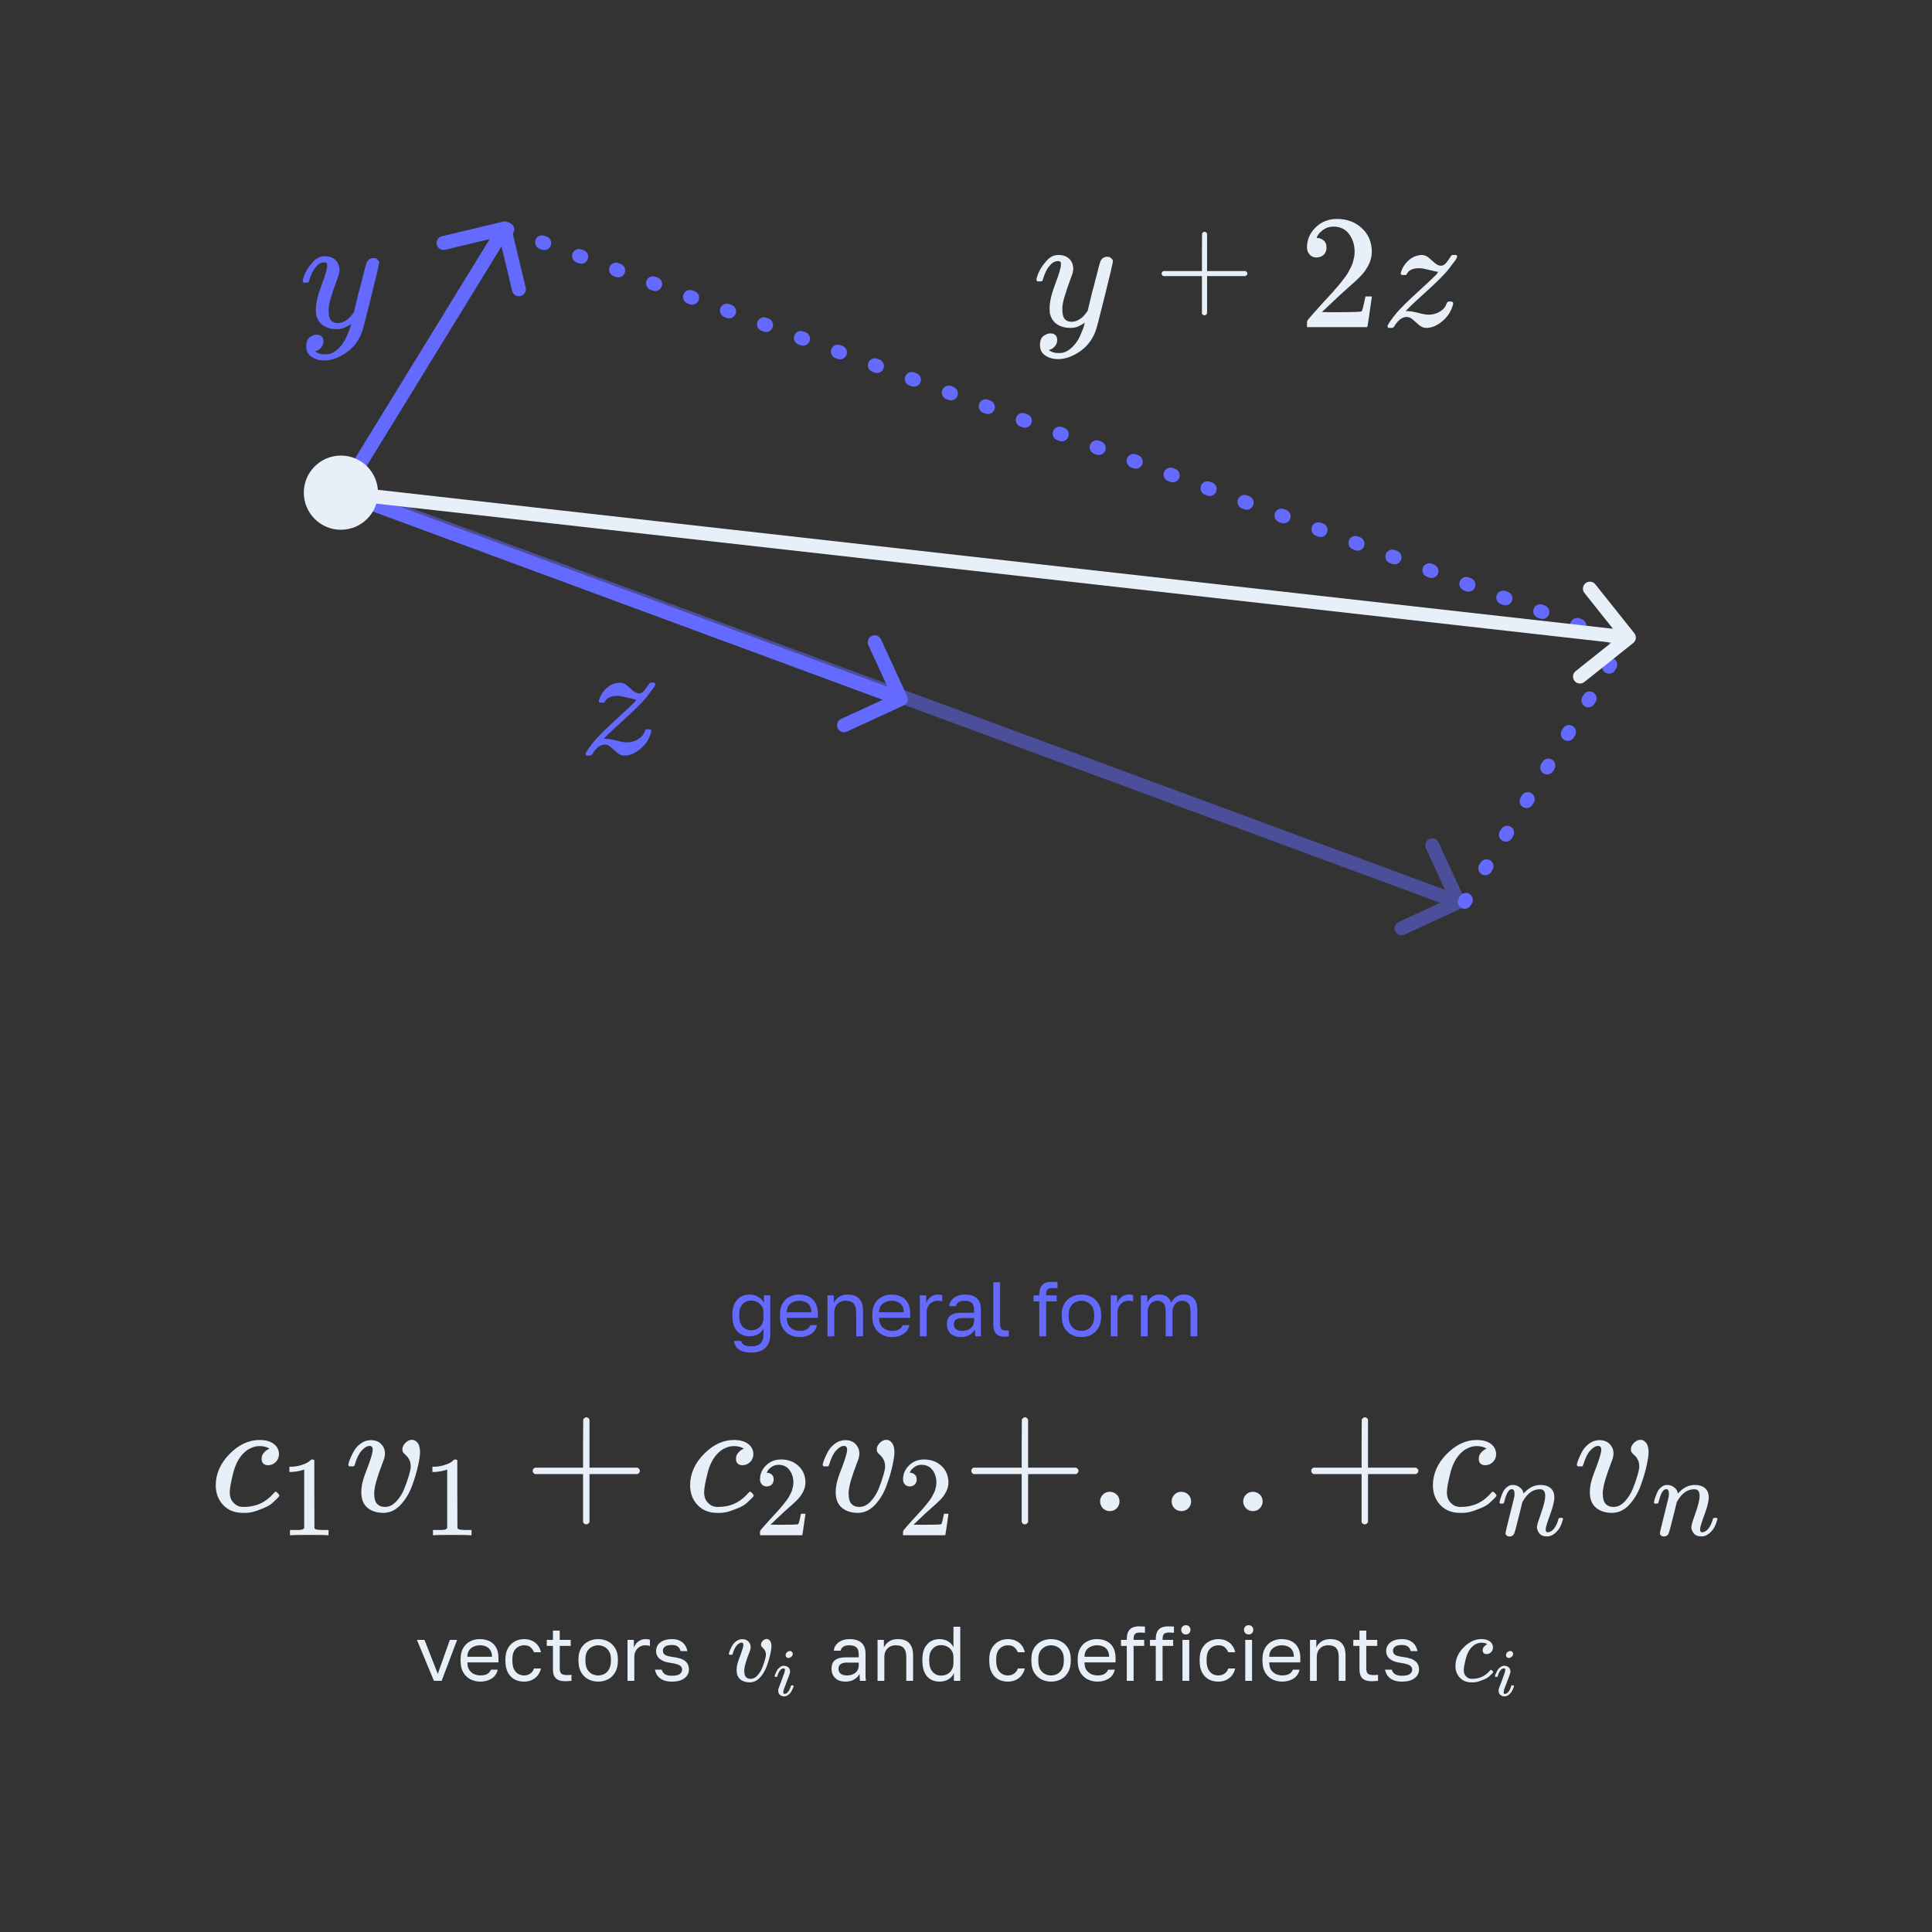 <svg width="600" height="600" viewBox="0 0 600 600" fill="none" xmlns="http://www.w3.org/2000/svg">
<rect x="0" y="0" width="600" height="600" fill="#333333" stroke="none"/>
<path d="M158.741 70.442C158.463 69.282 157.298 68.566 156.138 68.844L137.231 73.365C136.07 73.642 135.355 74.808 135.632 75.968C135.91 77.128 137.075 77.844 138.235 77.567L155.042 73.548L159.06 90.354C159.338 91.514 160.503 92.23 161.664 91.952C162.824 91.675 163.539 90.509 163.262 89.349L158.741 70.442ZM108.081 154.155L158.481 72.075L154.799 69.814L104.399 151.894L108.081 154.155Z" fill="#656AFF"/>
<path d="M454.87 280.08L505.27 198" stroke="#656AFF" stroke-width="4.32" stroke-linecap="round" stroke-dasharray="0.72 11.52"/>
<path d="M281.722 216.201C282.221 217.284 281.747 218.567 280.664 219.066L263.007 227.199C261.923 227.698 260.64 227.225 260.141 226.141C259.642 225.058 260.116 223.775 261.199 223.276L276.894 216.046L269.665 200.351C269.166 199.268 269.64 197.985 270.723 197.486C271.807 196.987 273.09 197.46 273.589 198.544L281.722 216.201ZM106.988 150.998L280.508 215.078L279.012 219.131L105.492 155.051L106.988 150.998Z" fill="#656AFF"/>
<path opacity="0.5" d="M454.872 279.256C455.371 280.34 454.897 281.623 453.814 282.122L436.157 290.255C435.073 290.754 433.79 290.28 433.291 289.197C432.792 288.113 433.266 286.83 434.349 286.331L450.044 279.102L442.815 263.407C442.316 262.323 442.79 261.04 443.873 260.541C444.957 260.042 446.24 260.516 446.739 261.599L454.872 279.256ZM106.618 149.974L453.658 278.134L452.162 282.186L105.122 154.026L106.618 149.974Z" fill="#656AFF"/>
<path d="M156.87 71L505.87 200" stroke="#656AFF" stroke-width="4.32" stroke-linecap="round" stroke-dasharray="0.72 11.52"/>
<path d="M94 87.336C94 86.87 94.25 86.07 94.75 84.936C95.25 83.803 96.05 82.619 97.15 81.386C98.25 80.153 99.484 79.552 100.851 79.586C102.217 79.586 103.317 79.969 104.151 80.736C104.984 81.503 105.418 82.569 105.451 83.936C105.384 84.57 105.334 84.919 105.301 84.986C105.301 85.086 105.034 85.853 104.501 87.286C103.967 88.72 103.417 90.337 102.851 92.137C102.284 93.937 102.017 95.37 102.051 96.437C102.051 97.871 102.284 98.871 102.751 99.437C103.217 100.004 103.917 100.304 104.851 100.337C105.618 100.337 106.334 100.154 107.001 99.787C107.668 99.421 108.184 99.037 108.551 98.637C108.918 98.237 109.368 97.687 109.901 96.987C109.901 96.954 109.985 96.62 110.151 95.987C110.318 95.354 110.551 94.37 110.851 93.037C111.151 91.703 111.468 90.47 111.801 89.337C113.068 84.336 113.768 81.719 113.901 81.486C114.335 80.586 115.052 80.136 116.052 80.136C116.485 80.136 116.835 80.252 117.102 80.486C117.368 80.719 117.552 80.919 117.652 81.086C117.752 81.253 117.785 81.403 117.752 81.536C117.752 81.969 116.935 85.469 115.302 92.037C113.668 98.604 112.735 102.204 112.501 102.837C111.568 105.604 109.951 107.805 107.651 109.438C105.351 111.071 103.051 111.905 100.75 111.938C99.25 111.938 97.934 111.571 96.8 110.838C95.667 110.105 95.1 109.005 95.1 107.538C95.1 106.804 95.217 106.188 95.45 105.688C95.683 105.188 96 104.821 96.4 104.588C96.8 104.354 97.134 104.188 97.4 104.088C97.667 103.988 97.95 103.938 98.25 103.938C99.717 103.938 100.45 104.638 100.45 106.038C100.45 106.704 100.25 107.288 99.85 107.788C99.45 108.288 99.067 108.621 98.7 108.788C98.334 108.955 98.117 109.038 98.05 109.038L97.9 109.088C97.967 109.255 98.284 109.455 98.85 109.688C99.417 109.921 99.984 110.038 100.55 110.038H100.951C101.517 110.038 101.951 110.005 102.251 109.938C103.351 109.638 104.367 109.005 105.301 108.038C106.234 107.071 106.951 106.038 107.451 104.938C107.951 103.838 108.334 102.904 108.601 102.137C108.868 101.371 109.001 100.871 109.001 100.637L108.701 100.837C108.501 100.971 108.184 101.154 107.751 101.387C107.318 101.621 106.884 101.821 106.451 101.987C105.784 102.154 105.134 102.237 104.501 102.237C102.967 102.237 101.617 101.871 100.45 101.137C99.284 100.404 98.517 99.221 98.15 97.587C98.117 97.354 98.1 96.837 98.1 96.037C98.1 94.137 98.684 91.653 99.85 88.586C101.017 85.519 101.601 83.569 101.601 82.736C101.601 82.703 101.601 82.669 101.601 82.636C101.601 82.336 101.601 82.136 101.601 82.036C101.601 81.936 101.534 81.819 101.401 81.686C101.267 81.553 101.084 81.486 100.851 81.486H100.65C99.884 81.486 99.184 81.803 98.55 82.436C97.917 83.069 97.417 83.753 97.05 84.486C96.683 85.219 96.4 85.92 96.2 86.586C96 87.253 95.867 87.62 95.8 87.686C95.734 87.753 95.467 87.786 95 87.786H94.3C94.1 87.586 94 87.436 94 87.336Z" fill="#656AFF"/>
<path d="M321.87 86.936C321.87 86.47 322.12 85.67 322.62 84.536C323.12 83.403 323.92 82.219 325.02 80.986C326.12 79.752 327.354 79.152 328.72 79.186C330.087 79.186 331.187 79.569 332.021 80.336C332.854 81.103 333.287 82.169 333.321 83.536C333.254 84.169 333.204 84.519 333.171 84.586C333.171 84.686 332.904 85.453 332.371 86.886C331.837 88.32 331.287 89.936 330.721 91.737C330.154 93.537 329.887 94.97 329.92 96.037C329.92 97.47 330.154 98.471 330.621 99.037C331.087 99.604 331.787 99.904 332.721 99.937C333.487 99.937 334.204 99.754 334.871 99.387C335.538 99.021 336.054 98.637 336.421 98.237C336.788 97.837 337.238 97.287 337.771 96.587C337.771 96.554 337.854 96.22 338.021 95.587C338.188 94.954 338.421 93.97 338.721 92.637C339.021 91.303 339.338 90.07 339.671 88.936C340.938 83.936 341.638 81.319 341.771 81.086C342.205 80.186 342.921 79.736 343.922 79.736C344.355 79.736 344.705 79.853 344.972 80.086C345.238 80.319 345.422 80.519 345.522 80.686C345.622 80.853 345.655 81.003 345.622 81.136C345.622 81.569 344.805 85.07 343.171 91.637C341.538 98.204 340.605 101.804 340.371 102.437C339.438 105.204 337.821 107.405 335.521 109.038C333.221 110.671 330.921 111.505 328.62 111.538C327.12 111.538 325.803 111.171 324.67 110.438C323.537 109.705 322.97 108.605 322.97 107.138C322.97 106.404 323.087 105.788 323.32 105.288C323.553 104.788 323.87 104.421 324.27 104.188C324.67 103.954 325.003 103.788 325.27 103.688C325.537 103.588 325.82 103.538 326.12 103.538C327.587 103.538 328.32 104.238 328.32 105.638C328.32 106.304 328.12 106.888 327.72 107.388C327.32 107.888 326.937 108.221 326.57 108.388C326.204 108.555 325.987 108.638 325.92 108.638L325.77 108.688C325.837 108.855 326.154 109.055 326.72 109.288C327.287 109.521 327.854 109.638 328.42 109.638H328.82C329.387 109.638 329.82 109.605 330.12 109.538C331.221 109.238 332.237 108.605 333.171 107.638C334.104 106.671 334.821 105.638 335.321 104.538C335.821 103.438 336.204 102.504 336.471 101.737C336.738 100.971 336.871 100.471 336.871 100.237L336.571 100.437C336.371 100.571 336.054 100.754 335.621 100.987C335.188 101.221 334.754 101.421 334.321 101.587C333.654 101.754 333.004 101.837 332.371 101.837C330.837 101.837 329.487 101.471 328.32 100.737C327.154 100.004 326.387 98.82 326.02 97.187C325.987 96.954 325.97 96.437 325.97 95.637C325.97 93.737 326.554 91.253 327.72 88.186C328.887 85.12 329.47 83.169 329.47 82.336C329.47 82.303 329.47 82.269 329.47 82.236C329.47 81.936 329.47 81.736 329.47 81.636C329.47 81.536 329.404 81.419 329.27 81.286C329.137 81.153 328.954 81.086 328.72 81.086H328.52C327.754 81.086 327.054 81.403 326.42 82.036C325.787 82.669 325.287 83.353 324.92 84.086C324.553 84.82 324.27 85.52 324.07 86.186C323.87 86.853 323.737 87.22 323.67 87.286C323.603 87.353 323.337 87.386 322.87 87.386H322.17C321.97 87.186 321.87 87.036 321.87 86.936Z" fill="#E7EFF9"/>
<path d="M197.471 217.2C197.138 217.2 196.254 217.017 194.821 216.65C193.387 216.284 192.337 216.1 191.671 216.1C191.004 216.1 190.437 216.167 189.97 216.3C189.504 216.434 189.12 216.6 188.82 216.8C188.52 217 188.32 217.184 188.22 217.35C188.12 217.517 188.004 217.7 187.87 217.9L187.77 218.1C187.67 218.2 187.42 218.25 187.02 218.25C186.32 218.25 185.97 218.117 185.97 217.85C185.97 217.684 186.02 217.45 186.12 217.15C186.554 215.85 187.27 214.734 188.27 213.8C189.27 212.867 190.371 212.3 191.571 212.1C191.971 212.033 192.254 212 192.421 212C193.254 212 194.004 212.283 194.671 212.85C195.338 213.417 195.971 213.967 196.571 214.5C197.171 215.034 197.804 215.317 198.471 215.35C199.204 215.35 199.938 214.8 200.671 213.7C201.405 212.6 201.788 212.05 201.821 212.05C201.855 212.017 202.105 212 202.571 212H203.221C203.421 212.2 203.521 212.333 203.521 212.4C203.521 212.533 203.438 212.767 203.271 213.1C203.105 213.433 202.871 213.783 202.571 214.15C202.271 214.517 201.988 214.884 201.721 215.25C201.455 215.617 201.221 215.934 201.021 216.2L200.671 216.65C199.238 218.35 196.971 220.601 193.871 223.401C190.771 226.201 188.854 228.001 188.12 228.801L187.52 229.401L188.27 229.451C189.004 229.451 190.07 229.635 191.471 230.001C192.871 230.368 193.921 230.551 194.621 230.551C195.888 230.551 197.054 230.235 198.121 229.601C199.188 228.968 199.888 228.135 200.221 227.101C200.355 226.801 200.471 226.618 200.571 226.551C200.671 226.484 200.921 226.451 201.321 226.451C201.955 226.451 202.271 226.618 202.271 226.951C202.271 227.118 202.255 227.268 202.221 227.401C201.655 229.468 200.555 231.185 198.921 232.552C197.288 233.918 195.654 234.618 194.021 234.652C193.154 234.652 192.387 234.368 191.721 233.802C191.054 233.235 190.404 232.668 189.77 232.101C189.137 231.535 188.504 231.251 187.87 231.251C186.404 231.251 185.087 232.251 183.92 234.252C183.72 234.518 183.437 234.652 183.07 234.652H182.82H182.17C181.97 234.452 181.87 234.302 181.87 234.202C181.87 233.702 182.837 232.268 184.77 229.901C186.07 228.401 188.27 226.234 191.371 223.401C194.471 220.567 196.388 218.767 197.121 218C197.521 217.467 197.638 217.2 197.471 217.2Z" fill="#656AFF"/>
<path d="M446.501 84.385C446.168 84.385 445.284 84.201 443.851 83.835C442.417 83.468 441.367 83.285 440.701 83.285C440.034 83.285 439.467 83.352 439 83.485C438.534 83.618 438.15 83.785 437.85 83.985C437.55 84.185 437.35 84.368 437.25 84.535C437.15 84.702 437.034 84.885 436.9 85.085L436.8 85.285C436.7 85.385 436.45 85.435 436.05 85.435C435.35 85.435 435 85.302 435 85.035C435 84.868 435.05 84.635 435.15 84.335C435.583 83.035 436.3 81.918 437.3 80.985C438.3 80.051 439.4 79.484 440.6 79.284C441.001 79.218 441.284 79.184 441.451 79.184C442.284 79.184 443.034 79.468 443.701 80.035C444.367 80.601 445.001 81.151 445.601 81.685C446.201 82.218 446.834 82.501 447.501 82.535C448.234 82.535 448.968 81.985 449.701 80.885C450.435 79.784 450.818 79.234 450.851 79.234C450.885 79.201 451.135 79.184 451.601 79.184H452.251C452.451 79.385 452.551 79.518 452.551 79.585C452.551 79.718 452.468 79.951 452.301 80.285C452.135 80.618 451.901 80.968 451.601 81.335C451.301 81.701 451.018 82.068 450.751 82.435C450.485 82.801 450.251 83.118 450.051 83.385L449.701 83.835C448.268 85.535 446.001 87.785 442.901 90.585C439.8 93.386 437.884 95.186 437.15 95.986L436.55 96.586L437.3 96.636C438.034 96.636 439.1 96.819 440.5 97.186C441.901 97.552 442.951 97.736 443.651 97.736C444.917 97.736 446.084 97.419 447.151 96.786C448.218 96.152 448.918 95.319 449.251 94.286C449.384 93.986 449.501 93.802 449.601 93.736C449.701 93.669 449.951 93.636 450.351 93.636C450.985 93.636 451.301 93.802 451.301 94.136C451.301 94.302 451.285 94.452 451.251 94.586C450.685 96.653 449.584 98.369 447.951 99.736C446.318 101.103 444.684 101.803 443.051 101.836C442.184 101.836 441.417 101.553 440.751 100.986C440.084 100.419 439.434 99.853 438.8 99.286C438.167 98.719 437.534 98.436 436.9 98.436C435.433 98.436 434.117 99.436 432.95 101.436C432.75 101.703 432.467 101.836 432.1 101.836H431.85H431.2C431 101.636 430.9 101.486 430.9 101.386C430.9 100.886 431.867 99.453 433.8 97.086C435.1 95.586 437.3 93.419 440.4 90.585C443.501 87.752 445.418 85.952 446.151 85.185C446.551 84.652 446.668 84.385 446.501 84.385Z" fill="#E7EFF9"/>
<path d="M360.75 85.471C360.75 85.471 360.75 85.302 360.75 84.964C360.75 84.626 360.937 84.366 361.31 84.184H373.27V78.338L373.31 72.491C373.577 72.153 373.83 71.984 374.07 71.984C374.417 71.984 374.683 72.179 374.87 72.569V84.184H386.79C387.19 84.392 387.39 84.652 387.39 84.964C387.39 85.276 387.19 85.536 386.79 85.743H374.87V97.359C374.657 97.723 374.417 97.904 374.15 97.904H374.07H373.99C373.67 97.904 373.43 97.723 373.27 97.359V85.743H361.31C360.937 85.562 360.75 85.302 360.75 84.964V85.471Z" fill="#E7EFF9"/>
<path d="M408.877 79.959C407.969 79.959 407.245 79.656 406.707 79.051C406.169 78.445 405.9 77.705 405.9 76.831C405.9 74.442 406.791 72.373 408.574 70.624C410.357 68.875 412.577 68 415.235 68C418.296 68 420.853 68.942 422.905 70.826C424.957 72.71 426 75.149 426.034 78.143C426.034 79.589 425.697 80.968 425.024 82.28C424.352 83.592 423.544 84.736 422.602 85.712C421.66 86.687 420.315 87.932 418.565 89.446C417.354 90.489 415.672 92.036 413.519 94.088L410.542 96.914L414.377 96.964C419.659 96.964 422.468 96.88 422.804 96.712C423.04 96.645 423.443 95.148 424.015 92.221V92.07H426.034V92.221C426 92.322 425.781 93.853 425.378 96.813C424.974 99.773 424.722 101.321 424.621 101.455V101.607H405.9V100.648V100.042C405.9 99.807 406.001 99.555 406.203 99.286C406.404 99.016 406.909 98.428 407.716 97.519C408.692 96.443 409.533 95.501 410.239 94.694C410.542 94.357 411.114 93.735 411.955 92.827C412.796 91.918 413.368 91.296 413.671 90.96C413.973 90.623 414.461 90.068 415.134 89.294C415.807 88.521 416.278 87.949 416.547 87.579C416.816 87.209 417.203 86.704 417.708 86.065C418.212 85.426 418.565 84.888 418.767 84.45C418.969 84.013 419.221 83.525 419.524 82.987C419.827 82.448 420.046 81.91 420.18 81.372C420.315 80.834 420.432 80.329 420.533 79.858C420.634 79.387 420.685 78.832 420.685 78.193C420.685 76.074 420.113 74.24 418.969 72.693C417.825 71.145 416.194 70.372 414.074 70.372C412.964 70.372 411.989 70.658 411.148 71.23C410.307 71.801 409.718 72.356 409.382 72.895C409.045 73.433 408.877 73.752 408.877 73.853C408.877 73.887 408.961 73.904 409.129 73.904C409.735 73.904 410.357 74.139 410.996 74.61C411.635 75.081 411.955 75.855 411.955 76.931C411.955 77.772 411.686 78.479 411.148 79.051C410.609 79.623 409.853 79.925 408.877 79.959Z" fill="#E7EFF9"/>
<path d="M94.35 153C94.35 146.638 99.508 141.48 105.87 141.48C112.232 141.48 117.39 146.638 117.39 153C117.39 159.362 112.232 164.52 105.87 164.52C99.508 164.52 94.35 159.362 94.35 153ZM507.558 196.653C508.302 197.586 508.149 198.945 507.217 199.689L492.02 211.812C491.088 212.556 489.729 212.403 488.985 211.47C488.241 210.538 488.394 209.179 489.326 208.435L502.834 197.659L492.058 184.15C491.314 183.218 491.467 181.859 492.4 181.115C493.332 180.371 494.691 180.524 495.435 181.456L507.558 196.653ZM106.111 150.854L506.111 195.854L505.628 200.146L105.628 155.146L106.111 150.854Z" fill="#E7EFF9"/>
<path d="M67 461.341C67 457.709 68.433 454.443 71.299 451.544C74.164 448.645 77.263 447.196 80.595 447.196C82.461 447.196 83.927 447.596 84.994 448.396C86.06 449.195 86.61 450.245 86.643 451.544C86.643 452.511 86.326 453.327 85.693 453.994C85.06 454.66 84.261 455.01 83.294 455.043C82.661 455.043 82.161 454.877 81.795 454.543C81.428 454.21 81.245 453.71 81.245 453.044C81.245 452.378 81.428 451.811 81.795 451.345C82.161 450.878 82.528 450.528 82.894 450.295C83.261 450.062 83.494 449.962 83.594 449.995H83.644C83.644 449.928 83.544 449.828 83.344 449.695C83.144 449.562 82.794 449.429 82.295 449.295C81.795 449.162 81.228 449.095 80.595 449.095C79.596 449.095 78.646 449.329 77.746 449.795C77.046 450.095 76.33 450.611 75.597 451.345C74.131 452.811 73.064 454.877 72.398 457.542C71.732 460.208 71.382 462.141 71.349 463.34C71.349 464.873 71.782 466.023 72.648 466.789C73.381 467.589 74.347 467.989 75.547 467.989H75.747C79.479 467.989 82.561 466.573 84.994 463.74C85.294 463.407 85.493 463.24 85.593 463.24C85.727 463.24 85.943 463.39 86.243 463.69C86.543 463.99 86.71 464.223 86.743 464.39C86.776 464.557 86.626 464.806 86.293 465.14C85.96 465.473 85.477 465.939 84.844 466.539C84.211 467.139 83.461 467.639 82.594 468.039C81.728 468.439 80.662 468.855 79.396 469.288C78.129 469.721 76.796 469.905 75.397 469.838C72.898 469.838 70.882 469.038 69.349 467.439C67.816 465.839 67.033 463.807 67 461.341Z" fill="#E7EFF9"/>
<path d="M94.47 456.36L94.01 456.537C93.681 456.655 93.21 456.773 92.597 456.89C91.984 457.008 91.301 457.091 90.547 457.138H89.876V455.512H90.547C91.655 455.465 92.68 455.288 93.622 454.982C94.564 454.676 95.224 454.393 95.601 454.134C95.978 453.875 96.307 453.616 96.59 453.357C96.637 453.286 96.779 453.251 97.014 453.251C97.226 453.251 97.427 453.321 97.615 453.463V464.029L97.65 474.63C97.815 474.795 97.957 474.901 98.074 474.948C98.192 474.995 98.475 475.042 98.922 475.089C99.37 475.136 100.1 475.16 101.113 475.16H102.032V476.785H101.643C101.149 476.715 99.276 476.679 96.025 476.679C92.821 476.679 90.972 476.715 90.477 476.785H90.053V475.16H90.972C91.49 475.16 91.937 475.16 92.314 475.16C92.691 475.16 92.986 475.148 93.198 475.125C93.41 475.101 93.598 475.066 93.763 475.019C93.928 474.971 94.022 474.948 94.046 474.948C94.069 474.948 94.14 474.889 94.258 474.771C94.376 474.653 94.446 474.606 94.47 474.63V456.36Z" fill="#E7EFF9"/>
<path d="M115.758 450.295C115.758 449.462 115.441 449.045 114.808 449.045C114.008 449.045 113.175 449.528 112.309 450.495C111.443 451.461 110.726 452.944 110.16 454.943C110.126 454.977 110.093 455.027 110.06 455.093C110.027 455.16 110.01 455.21 110.01 455.243C110.01 455.276 109.977 455.31 109.91 455.343C109.843 455.376 109.793 455.393 109.76 455.393C109.727 455.393 109.66 455.393 109.56 455.393C109.46 455.393 109.327 455.393 109.16 455.393H108.46C108.26 455.193 108.161 455.043 108.161 454.943C108.161 454.71 108.294 454.227 108.56 453.494C108.827 452.761 109.227 451.894 109.76 450.895C110.293 449.895 111.026 449.045 111.959 448.346C112.892 447.646 113.942 447.279 115.108 447.246C116.508 447.246 117.591 447.646 118.357 448.445C119.123 449.245 119.523 450.178 119.557 451.245C119.557 451.811 119.507 452.244 119.407 452.544C119.407 452.744 119.157 453.477 118.657 454.743C118.157 456.009 117.641 457.492 117.107 459.192C116.574 460.891 116.274 462.374 116.208 463.64C116.208 464.54 116.291 465.273 116.458 465.839C116.891 467.272 117.94 467.989 119.606 467.989C120.839 467.989 121.989 467.422 123.055 466.289C124.122 465.156 124.955 463.84 125.554 462.341C126.154 460.841 126.637 459.458 127.004 458.192C127.37 456.926 127.554 456.009 127.554 455.443C127.554 454.677 127.42 454.01 127.154 453.444C126.887 452.877 126.587 452.444 126.254 452.144C125.921 451.844 125.621 451.544 125.354 451.245C125.088 450.945 124.955 450.578 124.955 450.145C124.955 449.412 125.271 448.729 125.904 448.096C126.537 447.463 127.22 447.146 127.954 447.146C128.587 447.146 129.153 447.446 129.653 448.046C130.153 448.645 130.419 449.612 130.453 450.945C130.453 451.844 130.253 453.227 129.853 455.093C129.453 456.959 128.837 459.042 128.004 461.341C127.17 463.64 125.988 465.623 124.455 467.289C122.922 468.955 121.156 469.805 119.157 469.838C117.024 469.838 115.325 469.288 114.058 468.189C112.826 467.122 112.209 465.539 112.209 463.44C112.209 462.407 112.342 461.341 112.609 460.241C112.876 459.142 113.559 457.192 114.658 454.393C115.391 452.261 115.758 450.895 115.758 450.295Z" fill="#E7EFF9"/>
<path d="M138.879 456.36L138.42 456.537C138.09 456.655 137.619 456.773 137.006 456.89C136.394 457.008 135.711 457.091 134.957 457.138H134.285V455.512H134.957C136.064 455.465 137.089 455.288 138.031 454.982C138.973 454.676 139.633 454.393 140.01 454.134C140.387 453.875 140.717 453.616 141 453.357C141.047 453.286 141.188 453.251 141.424 453.251C141.636 453.251 141.836 453.321 142.024 453.463V464.029L142.06 474.63C142.225 474.795 142.366 474.901 142.484 474.948C142.601 474.995 142.884 475.042 143.332 475.089C143.779 475.136 144.51 475.16 145.523 475.16H146.441V476.785H146.053C145.558 476.715 143.685 476.679 140.434 476.679C137.23 476.679 135.381 476.715 134.886 476.785H134.462V475.16H135.381C135.899 475.16 136.347 475.16 136.724 475.16C137.101 475.16 137.395 475.148 137.607 475.125C137.819 475.101 138.008 475.066 138.172 475.019C138.337 474.971 138.432 474.948 138.455 474.948C138.479 474.948 138.549 474.889 138.667 474.771C138.785 474.653 138.856 474.606 138.879 474.63V456.36Z" fill="#E7EFF9"/>
<path d="M165.43 457.442C165.43 457.442 165.43 457.226 165.43 456.793C165.43 456.36 165.664 456.026 166.13 455.793H181.075V448.296L181.125 440.798C181.458 440.365 181.775 440.149 182.074 440.149C182.508 440.149 182.841 440.398 183.074 440.898V455.793H197.969C198.469 456.06 198.719 456.393 198.719 456.793C198.719 457.193 198.469 457.526 197.969 457.792H183.074V472.687C182.808 473.154 182.508 473.387 182.174 473.387H182.074H181.974C181.575 473.387 181.275 473.154 181.075 472.687V457.792H166.13C165.664 457.559 165.43 457.226 165.43 456.793V457.442Z" fill="#E7EFF9"/>
<path d="M214.323 461.341C214.323 457.709 215.756 454.443 218.622 451.544C221.487 448.645 224.586 447.196 227.918 447.196C229.784 447.196 231.25 447.596 232.317 448.396C233.383 449.195 233.933 450.245 233.966 451.544C233.966 452.511 233.65 453.327 233.017 453.994C232.383 454.66 231.584 455.01 230.617 455.043C229.984 455.043 229.484 454.877 229.118 454.543C228.751 454.21 228.568 453.71 228.568 453.044C228.568 452.378 228.751 451.811 229.118 451.345C229.484 450.878 229.851 450.528 230.217 450.295C230.584 450.062 230.817 449.962 230.917 449.995H230.967C230.967 449.928 230.867 449.828 230.667 449.695C230.467 449.562 230.118 449.429 229.618 449.295C229.118 449.162 228.551 449.095 227.918 449.095C226.919 449.095 225.969 449.329 225.069 449.795C224.37 450.095 223.653 450.611 222.92 451.345C221.454 452.811 220.388 454.877 219.721 457.542C219.055 460.208 218.705 462.141 218.672 463.34C218.672 464.873 219.105 466.023 219.971 466.789C220.704 467.589 221.671 467.989 222.87 467.989H223.07C226.802 467.989 229.884 466.573 232.317 463.74C232.617 463.407 232.817 463.24 232.917 463.24C233.05 463.24 233.266 463.39 233.566 463.69C233.866 463.99 234.033 464.223 234.066 464.39C234.099 464.557 233.95 464.806 233.616 465.14C233.283 465.473 232.8 465.939 232.167 466.539C231.534 467.139 230.784 467.639 229.918 468.039C229.051 468.439 227.985 468.855 226.719 469.288C225.453 469.721 224.12 469.905 222.72 469.838C220.221 469.838 218.205 469.038 216.672 467.439C215.139 465.839 214.356 463.807 214.323 461.341Z" fill="#E7EFF9"/>
<path d="M238.118 461.626C237.482 461.626 236.975 461.414 236.598 460.99C236.221 460.566 236.033 460.047 236.033 459.435C236.033 457.762 236.657 456.313 237.906 455.088C239.154 453.863 240.709 453.251 242.57 453.251C244.714 453.251 246.505 453.91 247.942 455.23C249.379 456.549 250.109 458.257 250.133 460.354C250.133 461.367 249.897 462.332 249.426 463.251C248.955 464.17 248.389 464.971 247.73 465.654C247.07 466.337 246.128 467.209 244.903 468.269C244.055 468.999 242.877 470.083 241.369 471.52L239.284 473.499L241.97 473.534C245.668 473.534 247.635 473.476 247.871 473.358C248.036 473.311 248.319 472.262 248.719 470.213V470.107H250.133V470.213C250.109 470.283 249.956 471.355 249.673 473.428C249.391 475.502 249.214 476.585 249.143 476.679V476.785H236.033V476.114V475.69C236.033 475.525 236.104 475.348 236.245 475.16C236.386 474.971 236.74 474.559 237.305 473.923C237.988 473.169 238.577 472.51 239.072 471.944C239.284 471.709 239.685 471.273 240.273 470.637C240.862 470.001 241.263 469.565 241.475 469.329C241.687 469.094 242.029 468.705 242.5 468.163C242.971 467.621 243.301 467.221 243.489 466.962C243.678 466.702 243.949 466.349 244.302 465.901C244.655 465.454 244.903 465.077 245.044 464.771C245.185 464.464 245.362 464.123 245.574 463.746C245.786 463.369 245.939 462.992 246.033 462.615C246.128 462.238 246.21 461.885 246.281 461.555C246.352 461.225 246.387 460.836 246.387 460.389C246.387 458.905 245.986 457.621 245.185 456.537C244.384 455.453 243.242 454.912 241.758 454.912C240.98 454.912 240.297 455.112 239.708 455.512C239.119 455.913 238.707 456.301 238.471 456.678C238.236 457.055 238.118 457.279 238.118 457.35C238.118 457.373 238.177 457.385 238.295 457.385C238.719 457.385 239.154 457.55 239.602 457.88C240.05 458.21 240.273 458.752 240.273 459.505C240.273 460.094 240.085 460.589 239.708 460.99C239.331 461.39 238.801 461.602 238.118 461.626Z" fill="#E7EFF9"/>
<path d="M263.086 450.295C263.086 449.462 262.769 449.045 262.136 449.045C261.337 449.045 260.504 449.528 259.637 450.495C258.771 451.461 258.054 452.944 257.488 454.943C257.455 454.977 257.421 455.027 257.388 455.093C257.355 455.16 257.338 455.21 257.338 455.243C257.338 455.276 257.305 455.31 257.238 455.343C257.171 455.376 257.121 455.393 257.088 455.393C257.055 455.393 256.988 455.393 256.888 455.393C256.788 455.393 256.655 455.393 256.488 455.393H255.789C255.589 455.193 255.489 455.043 255.489 454.943C255.489 454.71 255.622 454.227 255.888 453.494C256.155 452.761 256.555 451.894 257.088 450.895C257.621 449.895 258.354 449.045 259.287 448.346C260.22 447.646 261.27 447.279 262.436 447.246C263.836 447.246 264.919 447.646 265.685 448.445C266.451 449.245 266.851 450.178 266.885 451.245C266.885 451.811 266.835 452.244 266.735 452.544C266.735 452.744 266.485 453.477 265.985 454.743C265.485 456.009 264.969 457.492 264.435 459.192C263.902 460.891 263.602 462.374 263.536 463.64C263.536 464.54 263.619 465.273 263.786 465.839C264.219 467.272 265.269 467.989 266.935 467.989C268.167 467.989 269.317 467.422 270.383 466.289C271.45 465.156 272.283 463.84 272.882 462.341C273.482 460.841 273.965 459.458 274.332 458.192C274.699 456.926 274.882 456.009 274.882 455.443C274.882 454.677 274.748 454.01 274.482 453.444C274.215 452.877 273.915 452.444 273.582 452.144C273.249 451.844 272.949 451.544 272.683 451.245C272.416 450.945 272.283 450.578 272.283 450.145C272.283 449.412 272.599 448.729 273.232 448.096C273.865 447.463 274.549 447.146 275.282 447.146C275.915 447.146 276.481 447.446 276.981 448.046C277.481 448.645 277.747 449.612 277.781 450.945C277.781 451.844 277.581 453.227 277.181 455.093C276.781 456.959 276.165 459.042 275.332 461.341C274.499 463.64 273.316 465.623 271.783 467.289C270.25 468.955 268.484 469.805 266.485 469.838C264.352 469.838 262.653 469.288 261.387 468.189C260.154 467.122 259.537 465.539 259.537 463.44C259.537 462.407 259.67 461.341 259.937 460.241C260.204 459.142 260.887 457.192 261.986 454.393C262.719 452.261 263.086 450.895 263.086 450.295Z" fill="#E7EFF9"/>
<path d="M282.532 461.626C281.896 461.626 281.39 461.414 281.013 460.99C280.636 460.566 280.447 460.047 280.447 459.435C280.447 457.762 281.072 456.313 282.32 455.088C283.569 453.863 285.124 453.251 286.985 453.251C289.129 453.251 290.919 453.91 292.356 455.23C293.793 456.549 294.523 458.257 294.547 460.354C294.547 461.367 294.311 462.332 293.84 463.251C293.369 464.17 292.804 464.971 292.144 465.654C291.484 466.337 290.542 467.209 289.317 468.269C288.469 468.999 287.291 470.083 285.783 471.52L283.698 473.499L286.384 473.534C290.083 473.534 292.05 473.476 292.285 473.358C292.45 473.311 292.733 472.262 293.134 470.213V470.107H294.547V470.213C294.523 470.283 294.37 471.355 294.088 473.428C293.805 475.502 293.628 476.585 293.558 476.679V476.785H280.447V476.114V475.69C280.447 475.525 280.518 475.348 280.659 475.16C280.801 474.971 281.154 474.559 281.719 473.923C282.403 473.169 282.992 472.51 283.486 471.944C283.698 471.709 284.099 471.273 284.688 470.637C285.277 470.001 285.677 469.565 285.889 469.329C286.101 469.094 286.443 468.705 286.914 468.163C287.385 467.621 287.715 467.221 287.904 466.962C288.092 466.702 288.363 466.349 288.716 465.901C289.07 465.454 289.317 465.077 289.458 464.771C289.6 464.464 289.776 464.123 289.988 463.746C290.2 463.369 290.354 462.992 290.448 462.615C290.542 462.238 290.625 461.885 290.695 461.555C290.766 461.225 290.801 460.836 290.801 460.389C290.801 458.905 290.401 457.621 289.6 456.537C288.799 455.453 287.656 454.912 286.172 454.912C285.395 454.912 284.711 455.112 284.122 455.512C283.533 455.913 283.121 456.301 282.886 456.678C282.65 457.055 282.532 457.279 282.532 457.35C282.532 457.373 282.591 457.385 282.709 457.385C283.133 457.385 283.569 457.55 284.016 457.88C284.464 458.21 284.688 458.752 284.688 459.505C284.688 460.094 284.499 460.589 284.122 460.99C283.745 461.39 283.215 461.602 282.532 461.626Z" fill="#E7EFF9"/>
<path d="M301.647 457.442C301.647 457.442 301.647 457.226 301.647 456.793C301.647 456.36 301.881 456.026 302.347 455.793H317.292V448.296L317.342 440.798C317.675 440.365 317.992 440.149 318.291 440.149C318.725 440.149 319.058 440.398 319.291 440.898V455.793H334.186C334.686 456.06 334.936 456.393 334.936 456.793C334.936 457.193 334.686 457.526 334.186 457.792H319.291V472.687C319.025 473.154 318.725 473.387 318.391 473.387H318.291H318.192C317.792 473.387 317.492 473.154 317.292 472.687V457.792H302.347C301.881 457.559 301.647 457.226 301.647 456.793V457.442Z" fill="#E7EFF9"/>
<path d="M341.633 466.29C341.633 465.49 341.917 464.79 342.483 464.19C343.049 463.591 343.766 463.291 344.632 463.291C345.432 463.291 346.132 463.557 346.732 464.09C347.331 464.623 347.648 465.34 347.681 466.24C347.681 467.073 347.398 467.789 346.831 468.389C346.265 468.989 345.549 469.289 344.682 469.289C343.816 469.289 343.099 469.005 342.533 468.439C341.967 467.872 341.667 467.156 341.633 466.29Z" fill="#E7EFF9"/>
<path d="M363.86 466.29C363.86 465.49 364.144 464.79 364.71 464.19C365.277 463.591 365.993 463.291 366.859 463.291C367.659 463.291 368.359 463.557 368.959 464.09C369.558 464.623 369.875 465.34 369.908 466.24C369.908 467.073 369.625 467.789 369.059 468.389C368.492 468.989 367.776 469.289 366.909 469.289C366.043 469.289 365.327 469.005 364.76 468.439C364.194 467.872 363.894 467.156 363.86 466.29Z" fill="#E7EFF9"/>
<path d="M386.083 466.29C386.083 465.49 386.366 464.79 386.932 464.19C387.499 463.591 388.215 463.291 389.082 463.291C389.881 463.291 390.581 463.557 391.181 464.09C391.781 464.623 392.097 465.34 392.13 466.24C392.13 467.073 391.847 467.789 391.281 468.389C390.714 468.989 389.998 469.289 389.132 469.289C388.265 469.289 387.549 469.005 386.982 468.439C386.416 467.872 386.116 467.156 386.083 466.29Z" fill="#E7EFF9"/>
<path d="M407.21 457.442C407.21 457.442 407.21 457.226 407.21 456.793C407.21 456.36 407.443 456.026 407.91 455.793H422.855V448.296L422.905 440.798C423.238 440.365 423.554 440.149 423.854 440.149C424.287 440.149 424.621 440.398 424.854 440.898V455.793H439.749C440.249 456.06 440.498 456.393 440.498 456.793C440.498 457.193 440.249 457.526 439.749 457.792H424.854V472.687C424.587 473.154 424.287 473.387 423.954 473.387H423.854H423.754C423.354 473.387 423.055 473.154 422.855 472.687V457.792H407.91C407.443 457.559 407.21 457.226 407.21 456.793V457.442Z" fill="#E7EFF9"/>
<path d="M444.997 461.341C444.997 457.709 446.43 454.443 449.295 451.544C452.161 448.645 455.26 447.196 458.592 447.196C460.458 447.196 461.924 447.596 462.99 448.396C464.057 449.195 464.607 450.245 464.64 451.544C464.64 452.511 464.323 453.327 463.69 453.994C463.057 454.66 462.257 455.01 461.291 455.043C460.658 455.043 460.158 454.877 459.792 454.543C459.425 454.21 459.242 453.71 459.242 453.044C459.242 452.378 459.425 451.811 459.792 451.345C460.158 450.878 460.525 450.528 460.891 450.295C461.258 450.062 461.491 449.962 461.591 449.995H461.641C461.641 449.928 461.541 449.828 461.341 449.695C461.141 449.562 460.791 449.429 460.291 449.295C459.792 449.162 459.225 449.095 458.592 449.095C457.592 449.095 456.643 449.329 455.743 449.795C455.043 450.095 454.327 450.611 453.594 451.345C452.128 452.811 451.061 454.877 450.395 457.542C449.728 460.208 449.379 462.141 449.345 463.34C449.345 464.873 449.778 466.023 450.645 466.789C451.378 467.589 452.344 467.989 453.544 467.989H453.744C457.476 467.989 460.558 466.573 462.99 463.74C463.29 463.407 463.49 463.24 463.59 463.24C463.724 463.24 463.94 463.39 464.24 463.69C464.54 463.99 464.707 464.223 464.74 464.39C464.773 464.557 464.623 464.806 464.29 465.14C463.957 465.473 463.474 465.939 462.841 466.539C462.207 467.139 461.458 467.639 460.591 468.039C459.725 468.439 458.659 468.855 457.392 469.288C456.126 469.721 454.793 469.905 453.394 469.838C450.895 469.838 448.879 469.038 447.346 467.439C445.813 465.839 445.03 463.807 444.997 461.341Z" fill="#E7EFF9"/>
<path d="M465.682 466.644C465.705 466.502 465.741 466.314 465.788 466.078C465.835 465.843 465.976 465.395 466.212 464.736C466.448 464.076 466.683 463.522 466.919 463.075C467.154 462.627 467.543 462.191 468.085 461.767C468.627 461.343 469.169 461.143 469.71 461.166C470.558 461.166 471.265 461.378 471.831 461.803C472.396 462.227 472.749 462.627 472.891 463.004C473.032 463.381 473.103 463.628 473.103 463.746C473.103 463.793 473.115 463.817 473.138 463.817L473.527 463.428C474.964 461.92 476.601 461.166 478.439 461.166C479.711 461.166 480.736 461.485 481.513 462.121C482.291 462.757 482.691 463.687 482.715 464.912C482.738 466.137 482.291 467.987 481.372 470.46C480.453 472.934 480.005 474.43 480.029 474.948C480.029 475.561 480.229 475.867 480.63 475.867C480.771 475.867 480.877 475.855 480.948 475.832C481.631 475.714 482.243 475.266 482.785 474.489C483.327 473.711 483.739 472.769 484.022 471.662C484.069 471.473 484.305 471.379 484.729 471.379C485.2 471.379 485.436 471.473 485.436 471.662C485.436 471.685 485.388 471.862 485.294 472.192C485.106 472.875 484.847 473.546 484.517 474.206C484.187 474.866 483.645 475.525 482.891 476.185C482.137 476.845 481.325 477.163 480.453 477.139C479.346 477.139 478.545 476.821 478.05 476.185C477.555 475.549 477.308 474.889 477.308 474.206C477.308 473.758 477.732 472.345 478.58 469.966C479.428 467.586 479.864 465.796 479.888 464.594C479.888 463.204 479.369 462.509 478.333 462.509H478.156C476.13 462.509 474.422 463.699 473.032 466.078L472.785 466.502L471.619 471.238C470.841 474.324 470.394 475.985 470.276 476.22C469.97 476.856 469.463 477.174 468.756 477.174C468.45 477.174 468.203 477.104 468.014 476.962C467.826 476.821 467.696 476.68 467.625 476.538C467.555 476.397 467.531 476.279 467.555 476.185C467.555 475.879 468.002 473.959 468.898 470.425C469.793 466.891 470.264 464.971 470.311 464.665C470.335 464.547 470.346 464.276 470.346 463.852C470.346 462.933 470.064 462.474 469.498 462.474C468.603 462.474 467.861 463.652 467.272 466.008C467.131 466.479 467.06 466.726 467.06 466.75C467.013 466.891 466.789 466.962 466.389 466.962H465.894C465.753 466.82 465.682 466.714 465.682 466.644Z" fill="#E7EFF9"/>
<path d="M497.293 450.295C497.293 449.462 496.977 449.045 496.344 449.045C495.544 449.045 494.711 449.528 493.845 450.495C492.978 451.461 492.262 452.944 491.695 454.943C491.662 454.977 491.629 455.027 491.595 455.093C491.562 455.16 491.545 455.21 491.545 455.243C491.545 455.276 491.512 455.31 491.445 455.343C491.379 455.376 491.329 455.393 491.295 455.393C491.262 455.393 491.196 455.393 491.096 455.393C490.996 455.393 490.862 455.393 490.696 455.393H489.996C489.796 455.193 489.696 455.043 489.696 454.943C489.696 454.71 489.829 454.227 490.096 453.494C490.362 452.761 490.762 451.894 491.295 450.895C491.829 449.895 492.562 449.045 493.495 448.346C494.428 447.646 495.477 447.279 496.644 447.246C498.043 447.246 499.126 447.646 499.892 448.445C500.659 449.245 501.059 450.178 501.092 451.245C501.092 451.811 501.042 452.244 500.942 452.544C500.942 452.744 500.692 453.477 500.192 454.743C499.693 456.009 499.176 457.492 498.643 459.192C498.11 460.891 497.81 462.374 497.743 463.64C497.743 464.54 497.827 465.273 497.993 465.839C498.426 467.272 499.476 467.989 501.142 467.989C502.375 467.989 503.525 467.422 504.591 466.289C505.657 465.156 506.49 463.84 507.09 462.341C507.69 460.841 508.173 459.458 508.539 458.192C508.906 456.926 509.089 456.009 509.089 455.443C509.089 454.677 508.956 454.01 508.689 453.444C508.423 452.877 508.123 452.444 507.79 452.144C507.456 451.844 507.157 451.544 506.89 451.245C506.623 450.945 506.49 450.578 506.49 450.145C506.49 449.412 506.807 448.729 507.44 448.096C508.073 447.463 508.756 447.146 509.489 447.146C510.122 447.146 510.689 447.446 511.188 448.046C511.688 448.645 511.955 449.612 511.988 450.945C511.988 451.844 511.788 453.227 511.388 455.093C510.989 456.959 510.372 459.042 509.539 461.341C508.706 463.64 507.523 465.623 505.99 467.289C504.458 468.955 502.691 469.805 500.692 469.838C498.56 469.838 496.86 469.288 495.594 468.189C494.361 467.122 493.745 465.539 493.745 463.44C493.745 462.407 493.878 461.341 494.144 460.241C494.411 459.142 495.094 457.192 496.194 454.393C496.927 452.261 497.293 450.895 497.293 450.295Z" fill="#E7EFF9"/>
<path d="M513.63 466.644C513.654 466.502 513.689 466.314 513.736 466.078C513.783 465.843 513.924 465.395 514.16 464.736C514.396 464.076 514.631 463.522 514.867 463.075C515.102 462.627 515.491 462.191 516.033 461.767C516.575 461.343 517.117 461.143 517.658 461.166C518.507 461.166 519.213 461.378 519.779 461.803C520.344 462.227 520.698 462.627 520.839 463.004C520.98 463.381 521.051 463.628 521.051 463.746C521.051 463.793 521.063 463.817 521.086 463.817L521.475 463.428C522.912 461.92 524.549 461.166 526.387 461.166C527.659 461.166 528.684 461.485 529.461 462.121C530.239 462.757 530.639 463.687 530.663 464.912C530.686 466.137 530.239 467.987 529.32 470.46C528.401 472.934 527.953 474.43 527.977 474.948C527.977 475.561 528.177 475.867 528.578 475.867C528.719 475.867 528.825 475.855 528.896 475.832C529.579 475.714 530.192 475.266 530.733 474.489C531.275 473.711 531.687 472.769 531.97 471.662C532.017 471.473 532.253 471.379 532.677 471.379C533.148 471.379 533.384 471.473 533.384 471.662C533.384 471.685 533.337 471.862 533.242 472.192C533.054 472.875 532.795 473.546 532.465 474.206C532.135 474.866 531.593 475.525 530.839 476.185C530.086 476.845 529.273 477.163 528.401 477.139C527.294 477.139 526.493 476.821 525.998 476.185C525.503 475.549 525.256 474.889 525.256 474.206C525.256 473.758 525.68 472.345 526.528 469.966C527.376 467.586 527.812 465.796 527.836 464.594C527.836 463.204 527.317 462.509 526.281 462.509H526.104C524.078 462.509 522.37 463.699 520.98 466.078L520.733 466.502L519.567 471.238C518.789 474.324 518.342 475.985 518.224 476.22C517.918 476.856 517.411 477.174 516.704 477.174C516.398 477.174 516.151 477.104 515.962 476.962C515.774 476.821 515.644 476.68 515.574 476.538C515.503 476.397 515.479 476.279 515.503 476.185C515.503 475.879 515.951 473.959 516.846 470.425C517.741 466.891 518.212 464.971 518.259 464.665C518.283 464.547 518.295 464.276 518.295 463.852C518.295 462.933 518.012 462.474 517.446 462.474C516.551 462.474 515.809 463.652 515.22 466.008C515.079 466.479 515.008 466.726 515.008 466.75C514.961 466.891 514.737 466.962 514.337 466.962H513.842C513.701 466.82 513.63 466.714 513.63 466.644Z" fill="#E7EFF9"/>
<path d="M233.331 420.04C232.099 420.04 231.099 419.88 230.331 419.56C229.563 419.24 228.995 418.808 228.627 418.264C228.259 417.72 228.027 417.112 227.931 416.44H230.139C230.299 416.952 230.603 417.36 231.051 417.664C231.499 417.968 232.259 418.12 233.331 418.12C234.627 418.12 235.579 417.808 236.187 417.184C236.795 416.56 237.099 415.672 237.099 414.52V412.48C236.731 413.328 236.163 413.96 235.395 414.376C234.643 414.792 233.755 415 232.731 415C231.691 415 230.771 414.76 229.971 414.28C229.171 413.8 228.547 413.088 228.099 412.144C227.667 411.2 227.451 410.032 227.451 408.64V408.16C227.451 406.848 227.675 405.744 228.123 404.848C228.587 403.936 229.211 403.24 229.995 402.76C230.795 402.28 231.707 402.04 232.731 402.04C233.819 402.04 234.763 402.288 235.563 402.784C236.363 403.264 236.923 403.896 237.243 404.68V402.28H239.211V414.52C239.211 416.248 238.707 417.6 237.699 418.576C236.691 419.552 235.235 420.04 233.331 420.04ZM233.211 413.128C233.979 413.128 234.651 412.968 235.227 412.648C235.819 412.328 236.275 411.888 236.595 411.328C236.931 410.752 237.099 410.096 237.099 409.36V407.44C237.099 406.784 236.931 406.192 236.595 405.664C236.275 405.136 235.819 404.712 235.227 404.392C234.651 404.072 233.979 403.912 233.211 403.912C232.187 403.912 231.323 404.288 230.619 405.04C229.915 405.792 229.563 406.832 229.563 408.16V408.64C229.563 410.096 229.915 411.208 230.619 411.976C231.323 412.744 232.187 413.128 233.211 413.128ZM248.337 415.24C247.265 415.24 246.257 415.008 245.313 414.544C244.385 414.08 243.633 413.368 243.057 412.408C242.497 411.448 242.217 410.232 242.217 408.76V408.28C242.217 406.872 242.489 405.712 243.033 404.8C243.577 403.872 244.297 403.184 245.193 402.736C246.089 402.272 247.057 402.04 248.097 402.04C249.969 402.04 251.417 402.552 252.441 403.576C253.465 404.6 253.977 406.048 253.977 407.92V409.264H244.329C244.329 410.256 244.529 411.048 244.929 411.64C245.345 412.232 245.857 412.664 246.465 412.936C247.089 413.192 247.713 413.32 248.337 413.32C249.297 413.32 250.033 413.16 250.545 412.84C251.073 412.52 251.449 412.08 251.673 411.52H253.737C253.481 412.736 252.849 413.664 251.841 414.304C250.849 414.928 249.681 415.24 248.337 415.24ZM248.217 403.96C247.561 403.96 246.937 404.088 246.345 404.344C245.753 404.584 245.265 404.968 244.881 405.496C244.513 406.024 244.329 406.704 244.329 407.536H251.985C251.969 406.656 251.785 405.96 251.433 405.448C251.097 404.92 250.649 404.544 250.089 404.32C249.529 404.08 248.905 403.96 248.217 403.96ZM256.979 415V402.28H258.947V404.68C259.235 403.976 259.739 403.36 260.459 402.832C261.195 402.304 262.139 402.04 263.291 402.04C264.891 402.04 266.075 402.472 266.843 403.336C267.627 404.184 268.019 405.432 268.019 407.08V415H265.907V407.56C265.907 406.376 265.659 405.48 265.163 404.872C264.667 404.264 263.835 403.96 262.667 403.96C261.835 403.96 261.155 404.136 260.627 404.488C260.099 404.84 259.707 405.288 259.451 405.832C259.211 406.376 259.091 406.952 259.091 407.56V415H256.979ZM277.024 415.24C275.952 415.24 274.944 415.008 274 414.544C273.072 414.08 272.32 413.368 271.744 412.408C271.184 411.448 270.904 410.232 270.904 408.76V408.28C270.904 406.872 271.176 405.712 271.72 404.8C272.264 403.872 272.984 403.184 273.88 402.736C274.776 402.272 275.744 402.04 276.784 402.04C278.656 402.04 280.104 402.552 281.128 403.576C282.152 404.6 282.664 406.048 282.664 407.92V409.264H273.016C273.016 410.256 273.216 411.048 273.616 411.64C274.032 412.232 274.544 412.664 275.152 412.936C275.776 413.192 276.4 413.32 277.024 413.32C277.984 413.32 278.72 413.16 279.232 412.84C279.76 412.52 280.136 412.08 280.36 411.52H282.424C282.168 412.736 281.536 413.664 280.528 414.304C279.536 414.928 278.368 415.24 277.024 415.24ZM276.904 403.96C276.248 403.96 275.624 404.088 275.032 404.344C274.44 404.584 273.952 404.968 273.568 405.496C273.2 406.024 273.016 406.704 273.016 407.536H280.672C280.656 406.656 280.472 405.96 280.12 405.448C279.784 404.92 279.336 404.544 278.776 404.32C278.216 404.08 277.592 403.96 276.904 403.96ZM285.666 415V402.28H287.634V404.68C287.826 404.168 288.09 403.72 288.426 403.336C288.762 402.936 289.17 402.624 289.65 402.4C290.146 402.16 290.698 402.04 291.306 402.04C291.626 402.04 291.882 402.056 292.074 402.088C292.282 402.12 292.466 402.16 292.626 402.208V404.176C292.418 404.096 292.21 404.04 292.002 404.008C291.81 403.976 291.538 403.96 291.186 403.96C290.546 403.96 289.97 404.112 289.458 404.416C288.946 404.72 288.538 405.144 288.234 405.688C287.93 406.216 287.778 406.84 287.778 407.56V415H285.666ZM298.407 415.24C297.479 415.24 296.687 415.072 296.031 414.736C295.391 414.384 294.903 413.912 294.567 413.32C294.231 412.712 294.063 412.032 294.063 411.28C294.063 410.016 294.431 409.104 295.167 408.544C295.919 407.984 296.991 407.704 298.383 407.704H302.511V406.84C302.511 405.752 302.263 405 301.767 404.584C301.287 404.168 300.559 403.96 299.583 403.96C298.671 403.96 298.007 404.136 297.591 404.488C297.175 404.824 296.943 405.208 296.895 405.64H294.783C294.831 404.952 295.063 404.344 295.479 403.816C295.895 403.272 296.463 402.84 297.183 402.52C297.903 402.2 298.743 402.04 299.703 402.04C300.711 402.04 301.583 402.2 302.319 402.52C303.055 402.824 303.623 403.312 304.023 403.984C304.423 404.64 304.623 405.512 304.623 406.6V411.76C304.623 412.432 304.623 413.024 304.623 413.536C304.639 414.032 304.679 414.52 304.743 415H302.895C302.847 414.632 302.815 414.288 302.799 413.968C302.783 413.632 302.775 413.256 302.775 412.84C302.439 413.512 301.895 414.08 301.143 414.544C300.391 415.008 299.479 415.24 298.407 415.24ZM298.863 413.32C299.535 413.32 300.143 413.2 300.687 412.96C301.247 412.72 301.687 412.368 302.007 411.904C302.343 411.44 302.511 410.872 302.511 410.2V409.336H298.743C297.959 409.336 297.343 409.496 296.895 409.816C296.447 410.12 296.223 410.608 296.223 411.28C296.223 411.872 296.431 412.36 296.847 412.744C297.279 413.128 297.951 413.32 298.863 413.32ZM312.194 415.12C311.314 415.12 310.594 414.984 310.034 414.712C309.49 414.424 309.09 413.984 308.834 413.392C308.594 412.784 308.474 412 308.474 411.04V398.2H310.586V411.04C310.586 411.872 310.722 412.44 310.994 412.744C311.266 413.048 311.746 413.2 312.434 413.2C312.61 413.2 312.762 413.2 312.89 413.2C313.018 413.184 313.146 413.168 313.274 413.152V415.024C313.194 415.04 313.082 415.056 312.938 415.072C312.81 415.088 312.674 415.096 312.53 415.096C312.402 415.112 312.29 415.12 312.194 415.12ZM322.761 415V404.152H320.961V402.28H322.761V402.04C322.761 401.144 322.897 400.408 323.169 399.832C323.441 399.24 323.857 398.8 324.417 398.512C324.993 398.224 325.721 398.08 326.601 398.08C326.841 398.08 327.113 398.088 327.417 398.104C327.721 398.104 328.049 398.12 328.401 398.152V400.072C328.161 400.04 327.897 400.024 327.609 400.024C327.337 400.008 327.081 400 326.841 400C326.105 400 325.593 400.152 325.305 400.456C325.017 400.744 324.873 401.272 324.873 402.04V402.28H328.161V404.152H324.873V415H322.761ZM335.852 415.24C334.78 415.24 333.772 415.008 332.828 414.544C331.9 414.064 331.148 413.344 330.572 412.384C330.012 411.424 329.732 410.216 329.732 408.76V408.28C329.732 406.904 330.012 405.752 330.572 404.824C331.148 403.896 331.9 403.2 332.828 402.736C333.772 402.272 334.78 402.04 335.852 402.04C336.94 402.04 337.948 402.272 338.876 402.736C339.804 403.2 340.548 403.896 341.108 404.824C341.684 405.752 341.972 406.904 341.972 408.28V408.76C341.972 410.216 341.684 411.424 341.108 412.384C340.548 413.344 339.804 414.064 338.876 414.544C337.948 415.008 336.94 415.24 335.852 415.24ZM335.852 413.32C336.508 413.32 337.132 413.176 337.724 412.888C338.332 412.584 338.828 412.096 339.212 411.424C339.612 410.752 339.812 409.864 339.812 408.76V408.28C339.812 407.256 339.612 406.432 339.212 405.808C338.828 405.168 338.332 404.704 337.724 404.416C337.132 404.112 336.508 403.96 335.852 403.96C335.212 403.96 334.588 404.112 333.98 404.416C333.372 404.704 332.868 405.168 332.468 405.808C332.084 406.432 331.892 407.256 331.892 408.28V408.76C331.892 409.864 332.084 410.752 332.468 411.424C332.868 412.096 333.372 412.584 333.98 412.888C334.588 413.176 335.212 413.32 335.852 413.32ZM344.963 415V402.28H346.931V404.68C347.123 404.168 347.387 403.72 347.723 403.336C348.059 402.936 348.467 402.624 348.947 402.4C349.443 402.16 349.995 402.04 350.603 402.04C350.923 402.04 351.179 402.056 351.371 402.088C351.579 402.12 351.763 402.16 351.923 402.208V404.176C351.715 404.096 351.507 404.04 351.299 404.008C351.107 403.976 350.835 403.96 350.483 403.96C349.843 403.96 349.267 404.112 348.755 404.416C348.243 404.72 347.835 405.144 347.531 405.688C347.227 406.216 347.075 406.84 347.075 407.56V415H344.963ZM354.315 415V402.28H356.283V404.68C356.555 403.896 357.019 403.264 357.675 402.784C358.347 402.288 359.107 402.04 359.955 402.04C361.059 402.04 361.907 402.28 362.499 402.76C363.091 403.224 363.499 403.824 363.723 404.56C364.139 403.776 364.667 403.16 365.307 402.712C365.963 402.264 366.747 402.04 367.659 402.04C368.971 402.04 369.995 402.44 370.731 403.24C371.467 404.024 371.835 405.264 371.835 406.96V415H369.723V407.44C369.723 406.176 369.499 405.28 369.051 404.752C368.619 404.224 367.955 403.96 367.059 403.96C366.547 403.96 366.067 404.104 365.619 404.392C365.171 404.664 364.811 405.064 364.539 405.592C364.267 406.104 364.131 406.72 364.131 407.44V415H362.019V407.44C362.019 406.176 361.795 405.28 361.347 404.752C360.899 404.224 360.235 403.96 359.355 403.96C358.843 403.96 358.363 404.104 357.915 404.392C357.467 404.664 357.107 405.064 356.835 405.592C356.563 406.104 356.427 406.72 356.427 407.44V415H354.315Z" fill="#656AFF"/>
<path d="M134.76 522L129.48 509.28H131.832L135.96 519.84L139.704 509.28H141.96L137.16 522H134.76ZM149.161 522.24C148.089 522.24 147.081 522.008 146.137 521.544C145.209 521.08 144.457 520.368 143.881 519.408C143.321 518.448 143.041 517.232 143.041 515.76V515.28C143.041 513.872 143.313 512.712 143.857 511.8C144.401 510.872 145.121 510.184 146.017 509.736C146.913 509.272 147.881 509.04 148.921 509.04C150.793 509.04 152.241 509.552 153.265 510.576C154.289 511.6 154.801 513.048 154.801 514.92V516.264H145.153C145.153 517.256 145.353 518.048 145.753 518.64C146.169 519.232 146.681 519.664 147.289 519.936C147.913 520.192 148.537 520.32 149.161 520.32C150.121 520.32 150.857 520.16 151.369 519.84C151.897 519.52 152.273 519.08 152.497 518.52H154.561C154.305 519.736 153.673 520.664 152.665 521.304C151.673 521.928 150.505 522.24 149.161 522.24ZM149.041 510.96C148.385 510.96 147.761 511.088 147.169 511.344C146.577 511.584 146.089 511.968 145.705 512.496C145.337 513.024 145.153 513.704 145.153 514.536H152.809C152.793 513.656 152.609 512.96 152.257 512.448C151.921 511.92 151.473 511.544 150.913 511.32C150.353 511.08 149.729 510.96 149.041 510.96ZM162.723 522.24C161.635 522.24 160.651 522.008 159.771 521.544C158.907 521.064 158.219 520.344 157.707 519.384C157.211 518.424 156.963 517.216 156.963 515.76V515.28C156.963 513.904 157.235 512.752 157.779 511.824C158.323 510.896 159.035 510.2 159.915 509.736C160.795 509.272 161.731 509.04 162.723 509.04C163.731 509.04 164.595 509.224 165.315 509.592C166.051 509.944 166.643 510.432 167.091 511.056C167.539 511.664 167.843 512.352 168.003 513.12H165.843C165.587 512.512 165.227 512 164.763 511.584C164.315 511.168 163.635 510.96 162.723 510.96C162.099 510.96 161.515 511.112 160.971 511.416C160.427 511.704 159.979 512.168 159.627 512.808C159.291 513.432 159.123 514.256 159.123 515.28V515.76C159.123 516.848 159.291 517.728 159.627 518.4C159.979 519.072 160.427 519.56 160.971 519.864C161.515 520.168 162.099 520.32 162.723 520.32C163.507 520.32 164.163 520.128 164.691 519.744C165.235 519.36 165.619 518.832 165.843 518.16H168.003C167.811 518.992 167.467 519.72 166.971 520.344C166.475 520.952 165.867 521.424 165.147 521.76C164.427 522.08 163.619 522.24 162.723 522.24ZM175.561 522.12C174.665 522.12 173.929 521.984 173.353 521.712C172.793 521.44 172.377 521.032 172.105 520.488C171.849 519.928 171.721 519.232 171.721 518.4V511.152H169.801V509.28H171.721V506.4H173.833V509.28H177.241V511.152H173.833V518.16C173.833 518.88 173.985 519.4 174.289 519.72C174.593 520.04 175.177 520.2 176.041 520.2C176.521 520.2 177.001 520.176 177.481 520.128V522C177.177 522.032 176.873 522.056 176.569 522.072C176.265 522.104 175.929 522.12 175.561 522.12ZM185.77 522.24C184.698 522.24 183.69 522.008 182.746 521.544C181.818 521.064 181.066 520.344 180.49 519.384C179.93 518.424 179.65 517.216 179.65 515.76V515.28C179.65 513.904 179.93 512.752 180.49 511.824C181.066 510.896 181.818 510.2 182.746 509.736C183.69 509.272 184.698 509.04 185.77 509.04C186.858 509.04 187.866 509.272 188.794 509.736C189.722 510.2 190.466 510.896 191.026 511.824C191.602 512.752 191.89 513.904 191.89 515.28V515.76C191.89 517.216 191.602 518.424 191.026 519.384C190.466 520.344 189.722 521.064 188.794 521.544C187.866 522.008 186.858 522.24 185.77 522.24ZM185.77 520.32C186.426 520.32 187.05 520.176 187.642 519.888C188.25 519.584 188.746 519.096 189.13 518.424C189.53 517.752 189.73 516.864 189.73 515.76V515.28C189.73 514.256 189.53 513.432 189.13 512.808C188.746 512.168 188.25 511.704 187.642 511.416C187.05 511.112 186.426 510.96 185.77 510.96C185.13 510.96 184.506 511.112 183.898 511.416C183.29 511.704 182.786 512.168 182.386 512.808C182.002 513.432 181.81 514.256 181.81 515.28V515.76C181.81 516.864 182.002 517.752 182.386 518.424C182.786 519.096 183.29 519.584 183.898 519.888C184.506 520.176 185.13 520.32 185.77 520.32ZM194.881 522V509.28H196.849V511.68C197.041 511.168 197.305 510.72 197.641 510.336C197.977 509.936 198.385 509.624 198.865 509.4C199.361 509.16 199.913 509.04 200.521 509.04C200.841 509.04 201.097 509.056 201.289 509.088C201.497 509.12 201.681 509.16 201.841 509.208V511.176C201.633 511.096 201.425 511.04 201.217 511.008C201.025 510.976 200.753 510.96 200.401 510.96C199.761 510.96 199.185 511.112 198.673 511.416C198.161 511.72 197.753 512.144 197.449 512.688C197.145 513.216 196.993 513.84 196.993 514.56V522H194.881ZM208.673 522.24C207.825 522.24 207.089 522.144 206.465 521.952C205.841 521.744 205.321 521.472 204.905 521.136C204.489 520.8 204.153 520.408 203.896 519.96C203.657 519.496 203.489 519.016 203.393 518.52H205.505C205.617 519.032 205.913 519.48 206.393 519.864C206.889 520.232 207.649 520.416 208.673 520.416C209.857 520.416 210.681 520.232 211.145 519.864C211.609 519.48 211.841 519.032 211.841 518.52C211.841 518.168 211.737 517.864 211.529 517.608C211.337 517.336 210.985 517.104 210.473 516.912C209.977 516.72 209.265 516.56 208.337 516.432C207.633 516.336 207.001 516.2 206.441 516.024C205.881 515.832 205.401 515.584 205.001 515.28C204.601 514.976 204.289 514.608 204.065 514.176C203.857 513.744 203.753 513.232 203.753 512.64C203.753 512 203.937 511.408 204.305 510.864C204.673 510.32 205.225 509.88 205.961 509.544C206.697 509.208 207.601 509.04 208.673 509.04C209.681 509.04 210.513 509.216 211.169 509.568C211.841 509.904 212.361 510.352 212.729 510.912C213.097 511.472 213.345 512.088 213.473 512.76H211.361C211.233 512.2 210.961 511.744 210.545 511.392C210.129 511.04 209.505 510.864 208.673 510.864C207.633 510.864 206.905 511.04 206.489 511.392C206.073 511.728 205.865 512.144 205.865 512.64C205.865 513.216 206.089 513.648 206.537 513.936C207.001 514.224 207.841 514.448 209.057 514.608C209.841 514.704 210.537 514.848 211.145 515.04C211.753 515.216 212.265 515.464 212.681 515.784C213.097 516.088 213.409 516.464 213.617 516.912C213.841 517.36 213.953 517.896 213.953 518.52C213.953 519.192 213.761 519.808 213.377 520.368C212.993 520.928 212.409 521.384 211.625 521.736C210.857 522.072 209.873 522.24 208.673 522.24ZM262.583 522.24C261.655 522.24 260.863 522.072 260.207 521.736C259.567 521.384 259.079 520.912 258.743 520.32C258.407 519.712 258.239 519.032 258.239 518.28C258.239 517.016 258.607 516.104 259.343 515.544C260.095 514.984 261.167 514.704 262.559 514.704H266.687V513.84C266.687 512.752 266.439 512 265.943 511.584C265.463 511.168 264.735 510.96 263.759 510.96C262.847 510.96 262.183 511.136 261.767 511.488C261.351 511.824 261.119 512.208 261.071 512.64H258.959C259.007 511.952 259.239 511.344 259.655 510.816C260.071 510.272 260.639 509.84 261.359 509.52C262.079 509.2 262.919 509.04 263.879 509.04C264.887 509.04 265.759 509.2 266.495 509.52C267.231 509.824 267.799 510.312 268.199 510.984C268.599 511.64 268.799 512.512 268.799 513.6V518.76C268.799 519.432 268.799 520.024 268.799 520.536C268.815 521.032 268.855 521.52 268.919 522H267.071C267.023 521.632 266.991 521.288 266.975 520.968C266.959 520.632 266.951 520.256 266.951 519.84C266.615 520.512 266.071 521.08 265.319 521.544C264.567 522.008 263.655 522.24 262.583 522.24ZM263.039 520.32C263.711 520.32 264.319 520.2 264.863 519.96C265.423 519.72 265.863 519.368 266.183 518.904C266.519 518.44 266.687 517.872 266.687 517.2V516.336H262.919C262.135 516.336 261.519 516.496 261.071 516.816C260.623 517.12 260.399 517.608 260.399 518.28C260.399 518.872 260.607 519.36 261.023 519.744C261.455 520.128 262.127 520.32 263.039 520.32ZM272.529 522V509.28H274.497V511.68C274.785 510.976 275.289 510.36 276.009 509.832C276.745 509.304 277.689 509.04 278.841 509.04C280.441 509.04 281.625 509.472 282.393 510.336C283.177 511.184 283.569 512.432 283.569 514.08V522H281.457V514.56C281.457 513.376 281.209 512.48 280.713 511.872C280.217 511.264 279.385 510.96 278.217 510.96C277.385 510.96 276.705 511.136 276.177 511.488C275.649 511.84 275.257 512.288 275.001 512.832C274.761 513.376 274.641 513.952 274.641 514.56V522H272.529ZM291.735 522.24C290.695 522.24 289.775 522 288.975 521.52C288.175 521.04 287.551 520.32 287.103 519.36C286.671 518.4 286.455 517.2 286.455 515.76V515.28C286.455 513.936 286.679 512.8 287.127 511.872C287.591 510.944 288.215 510.24 288.999 509.76C289.799 509.28 290.711 509.04 291.735 509.04C292.759 509.04 293.647 509.264 294.399 509.712C295.167 510.16 295.735 510.776 296.103 511.56V505.2H298.215V522H296.247V519.6C295.927 520.384 295.367 521.024 294.567 521.52C293.767 522 292.823 522.24 291.735 522.24ZM292.215 520.368C292.983 520.368 293.655 520.208 294.231 519.888C294.823 519.552 295.279 519.096 295.599 518.52C295.935 517.928 296.103 517.248 296.103 516.48V514.56C296.103 513.872 295.935 513.256 295.599 512.712C295.279 512.152 294.823 511.712 294.231 511.392C293.655 511.072 292.983 510.912 292.215 510.912C291.191 510.912 290.327 511.296 289.623 512.064C288.919 512.816 288.567 513.888 288.567 515.28V515.76C288.567 517.264 288.919 518.408 289.623 519.192C290.327 519.976 291.191 520.368 292.215 520.368ZM312.981 522.24C311.893 522.24 310.909 522.008 310.029 521.544C309.165 521.064 308.477 520.344 307.965 519.384C307.469 518.424 307.221 517.216 307.221 515.76V515.28C307.221 513.904 307.493 512.752 308.037 511.824C308.581 510.896 309.293 510.2 310.173 509.736C311.053 509.272 311.989 509.04 312.981 509.04C313.989 509.04 314.853 509.224 315.573 509.592C316.309 509.944 316.901 510.432 317.349 511.056C317.797 511.664 318.101 512.352 318.261 513.12H316.101C315.845 512.512 315.485 512 315.021 511.584C314.573 511.168 313.893 510.96 312.981 510.96C312.357 510.96 311.773 511.112 311.229 511.416C310.685 511.704 310.237 512.168 309.885 512.808C309.549 513.432 309.381 514.256 309.381 515.28V515.76C309.381 516.848 309.549 517.728 309.885 518.4C310.237 519.072 310.685 519.56 311.229 519.864C311.773 520.168 312.357 520.32 312.981 520.32C313.765 520.32 314.421 520.128 314.949 519.744C315.493 519.36 315.877 518.832 316.101 518.16H318.261C318.069 518.992 317.725 519.72 317.229 520.344C316.733 520.952 316.125 521.424 315.405 521.76C314.685 522.08 313.877 522.24 312.981 522.24ZM326.419 522.24C325.347 522.24 324.339 522.008 323.395 521.544C322.467 521.064 321.715 520.344 321.139 519.384C320.579 518.424 320.299 517.216 320.299 515.76V515.28C320.299 513.904 320.579 512.752 321.139 511.824C321.715 510.896 322.467 510.2 323.395 509.736C324.339 509.272 325.347 509.04 326.419 509.04C327.507 509.04 328.515 509.272 329.443 509.736C330.371 510.2 331.115 510.896 331.675 511.824C332.251 512.752 332.539 513.904 332.539 515.28V515.76C332.539 517.216 332.251 518.424 331.675 519.384C331.115 520.344 330.371 521.064 329.443 521.544C328.515 522.008 327.507 522.24 326.419 522.24ZM326.419 520.32C327.075 520.32 327.699 520.176 328.291 519.888C328.899 519.584 329.395 519.096 329.779 518.424C330.179 517.752 330.379 516.864 330.379 515.76V515.28C330.379 514.256 330.179 513.432 329.779 512.808C329.395 512.168 328.899 511.704 328.291 511.416C327.699 511.112 327.075 510.96 326.419 510.96C325.779 510.96 325.155 511.112 324.547 511.416C323.939 511.704 323.435 512.168 323.035 512.808C322.651 513.432 322.459 514.256 322.459 515.28V515.76C322.459 516.864 322.651 517.752 323.035 518.424C323.435 519.096 323.939 519.584 324.547 519.888C325.155 520.176 325.779 520.32 326.419 520.32ZM340.809 522.24C339.737 522.24 338.729 522.008 337.785 521.544C336.857 521.08 336.105 520.368 335.529 519.408C334.969 518.448 334.689 517.232 334.689 515.76V515.28C334.689 513.872 334.961 512.712 335.505 511.8C336.049 510.872 336.769 510.184 337.665 509.736C338.561 509.272 339.529 509.04 340.569 509.04C342.441 509.04 343.889 509.552 344.913 510.576C345.937 511.6 346.449 513.048 346.449 514.92V516.264H336.801C336.801 517.256 337.001 518.048 337.401 518.64C337.817 519.232 338.329 519.664 338.937 519.936C339.561 520.192 340.185 520.32 340.809 520.32C341.769 520.32 342.505 520.16 343.017 519.84C343.545 519.52 343.921 519.08 344.145 518.52H346.209C345.953 519.736 345.321 520.664 344.313 521.304C343.321 521.928 342.153 522.24 340.809 522.24ZM340.689 510.96C340.033 510.96 339.409 511.088 338.817 511.344C338.225 511.584 337.737 511.968 337.353 512.496C336.985 513.024 336.801 513.704 336.801 514.536H344.457C344.441 513.656 344.257 512.96 343.905 512.448C343.569 511.92 343.121 511.544 342.561 511.32C342.001 511.08 341.377 510.96 340.689 510.96ZM349.937 522V511.152H348.137V509.28H349.937V509.04C349.937 508.144 350.073 507.408 350.345 506.832C350.617 506.24 351.033 505.8 351.593 505.512C352.169 505.224 352.897 505.08 353.777 505.08C354.017 505.08 354.289 505.088 354.593 505.104C354.897 505.104 355.225 505.12 355.577 505.152V507.072C355.337 507.04 355.073 507.024 354.785 507.024C354.513 507.008 354.257 507 354.017 507C353.281 507 352.769 507.152 352.481 507.456C352.193 507.744 352.049 508.272 352.049 509.04V509.28H355.337V511.152H352.049V522H349.937ZM358.937 522V511.152H357.137V509.28H358.937V509.04C358.937 508.144 359.073 507.408 359.345 506.832C359.617 506.24 360.033 505.8 360.593 505.512C361.169 505.224 361.897 505.08 362.777 505.08C363.017 505.08 363.289 505.088 363.593 505.104C363.897 505.104 364.225 505.12 364.577 505.152V507.072C364.337 507.04 364.073 507.024 363.785 507.024C363.513 507.008 363.257 507 363.017 507C362.281 507 361.769 507.152 361.481 507.456C361.193 507.744 361.049 508.272 361.049 509.04V509.28H364.337V511.152H361.049V522H358.937ZM367.223 522V509.28H369.335V522H367.223ZM368.279 507.6C367.863 507.6 367.519 507.464 367.247 507.192C366.975 506.92 366.839 506.576 366.839 506.16C366.839 505.744 366.975 505.4 367.247 505.128C367.519 504.856 367.863 504.72 368.279 504.72C368.695 504.72 369.039 504.856 369.311 505.128C369.583 505.4 369.719 505.744 369.719 506.16C369.719 506.576 369.583 506.92 369.311 507.192C369.039 507.464 368.695 507.6 368.279 507.6ZM378.324 522.24C377.236 522.24 376.252 522.008 375.372 521.544C374.508 521.064 373.82 520.344 373.308 519.384C372.812 518.424 372.564 517.216 372.564 515.76V515.28C372.564 513.904 372.836 512.752 373.38 511.824C373.924 510.896 374.636 510.2 375.516 509.736C376.396 509.272 377.332 509.04 378.324 509.04C379.332 509.04 380.196 509.224 380.916 509.592C381.652 509.944 382.244 510.432 382.692 511.056C383.14 511.664 383.444 512.352 383.604 513.12H381.444C381.188 512.512 380.828 512 380.364 511.584C379.916 511.168 379.236 510.96 378.324 510.96C377.7 510.96 377.116 511.112 376.572 511.416C376.028 511.704 375.58 512.168 375.228 512.808C374.892 513.432 374.724 514.256 374.724 515.28V515.76C374.724 516.848 374.892 517.728 375.228 518.4C375.58 519.072 376.028 519.56 376.572 519.864C377.116 520.168 377.7 520.32 378.324 520.32C379.108 520.32 379.764 520.128 380.292 519.744C380.836 519.36 381.22 518.832 381.444 518.16H383.604C383.412 518.992 383.068 519.72 382.572 520.344C382.076 520.952 381.468 521.424 380.748 521.76C380.028 522.08 379.22 522.24 378.324 522.24ZM386.723 522V509.28H388.835V522H386.723ZM387.779 507.6C387.363 507.6 387.019 507.464 386.747 507.192C386.475 506.92 386.339 506.576 386.339 506.16C386.339 505.744 386.475 505.4 386.747 505.128C387.019 504.856 387.363 504.72 387.779 504.72C388.195 504.72 388.539 504.856 388.811 505.128C389.083 505.4 389.219 505.744 389.219 506.16C389.219 506.576 389.083 506.92 388.811 507.192C388.539 507.464 388.195 507.6 387.779 507.6ZM398.184 522.24C397.112 522.24 396.104 522.008 395.16 521.544C394.232 521.08 393.48 520.368 392.904 519.408C392.344 518.448 392.064 517.232 392.064 515.76V515.28C392.064 513.872 392.336 512.712 392.88 511.8C393.424 510.872 394.144 510.184 395.04 509.736C395.936 509.272 396.904 509.04 397.944 509.04C399.816 509.04 401.264 509.552 402.288 510.576C403.312 511.6 403.824 513.048 403.824 514.92V516.264H394.176C394.176 517.256 394.376 518.048 394.776 518.64C395.192 519.232 395.704 519.664 396.312 519.936C396.936 520.192 397.56 520.32 398.184 520.32C399.144 520.32 399.88 520.16 400.392 519.84C400.92 519.52 401.296 519.08 401.52 518.52H403.584C403.328 519.736 402.696 520.664 401.688 521.304C400.696 521.928 399.528 522.24 398.184 522.24ZM398.064 510.96C397.408 510.96 396.784 511.088 396.192 511.344C395.6 511.584 395.112 511.968 394.728 512.496C394.36 513.024 394.176 513.704 394.176 514.536H401.832C401.816 513.656 401.632 512.96 401.28 512.448C400.944 511.92 400.496 511.544 399.936 511.32C399.376 511.08 398.752 510.96 398.064 510.96ZM406.826 522V509.28H408.794V511.68C409.082 510.976 409.586 510.36 410.306 509.832C411.042 509.304 411.986 509.04 413.138 509.04C414.738 509.04 415.922 509.472 416.69 510.336C417.474 511.184 417.866 512.432 417.866 514.08V522H415.754V514.56C415.754 513.376 415.506 512.48 415.01 511.872C414.514 511.264 413.682 510.96 412.514 510.96C411.682 510.96 411.002 511.136 410.474 511.488C409.946 511.84 409.554 512.288 409.298 512.832C409.058 513.376 408.938 513.952 408.938 514.56V522H406.826ZM426.038 522.12C425.142 522.12 424.406 521.984 423.83 521.712C423.27 521.44 422.854 521.032 422.582 520.488C422.326 519.928 422.198 519.232 422.198 518.4V511.152H420.278V509.28H422.198V506.4H424.31V509.28H427.718V511.152H424.31V518.16C424.31 518.88 424.462 519.4 424.766 519.72C425.07 520.04 425.654 520.2 426.518 520.2C426.998 520.2 427.478 520.176 427.958 520.128V522C427.654 522.032 427.35 522.056 427.046 522.072C426.742 522.104 426.406 522.12 426.038 522.12ZM435.407 522.24C434.559 522.24 433.823 522.144 433.199 521.952C432.575 521.744 432.055 521.472 431.639 521.136C431.223 520.8 430.887 520.408 430.631 519.96C430.391 519.496 430.223 519.016 430.127 518.52H432.239C432.351 519.032 432.647 519.48 433.127 519.864C433.623 520.232 434.383 520.416 435.407 520.416C436.591 520.416 437.415 520.232 437.879 519.864C438.343 519.48 438.575 519.032 438.575 518.52C438.575 518.168 438.471 517.864 438.263 517.608C438.071 517.336 437.719 517.104 437.207 516.912C436.711 516.72 435.999 516.56 435.071 516.432C434.367 516.336 433.735 516.2 433.175 516.024C432.615 515.832 432.135 515.584 431.735 515.28C431.335 514.976 431.023 514.608 430.799 514.176C430.591 513.744 430.487 513.232 430.487 512.64C430.487 512 430.671 511.408 431.039 510.864C431.407 510.32 431.959 509.88 432.695 509.544C433.431 509.208 434.335 509.04 435.407 509.04C436.415 509.04 437.247 509.216 437.903 509.568C438.575 509.904 439.095 510.352 439.463 510.912C439.831 511.472 440.079 512.088 440.207 512.76H438.095C437.967 512.2 437.695 511.744 437.279 511.392C436.863 511.04 436.239 510.864 435.407 510.864C434.367 510.864 433.639 511.04 433.223 511.392C432.807 511.728 432.599 512.144 432.599 512.64C432.599 513.216 432.823 513.648 433.271 513.936C433.735 514.224 434.575 514.448 435.791 514.608C436.575 514.704 437.271 514.848 437.879 515.04C438.487 515.216 438.999 515.464 439.415 515.784C439.831 516.088 440.143 516.464 440.351 516.912C440.575 517.36 440.687 517.896 440.687 518.52C440.687 519.192 440.495 519.808 440.111 520.368C439.727 520.928 439.143 521.384 438.359 521.736C437.591 522.072 436.607 522.24 435.407 522.24Z" fill="#E7EFF9"/>
<path d="M230.865 510.87C230.865 510.375 230.677 510.128 230.301 510.128C229.826 510.128 229.331 510.415 228.817 510.988C228.303 511.562 227.877 512.443 227.541 513.63C227.521 513.65 227.501 513.679 227.481 513.719C227.462 513.758 227.452 513.788 227.452 513.808C227.452 513.828 227.432 513.847 227.392 513.867C227.353 513.887 227.323 513.897 227.303 513.897C227.284 513.897 227.244 513.897 227.185 513.897C227.125 513.897 227.046 513.897 226.947 513.897H226.532C226.413 513.778 226.354 513.689 226.354 513.63C226.354 513.491 226.433 513.204 226.591 512.769C226.749 512.334 226.987 511.819 227.303 511.226C227.62 510.632 228.055 510.128 228.609 509.712C229.163 509.297 229.786 509.079 230.479 509.059C231.31 509.059 231.953 509.297 232.408 509.772C232.863 510.246 233.1 510.8 233.12 511.434C233.12 511.77 233.091 512.027 233.031 512.205C233.031 512.324 232.883 512.759 232.586 513.511C232.289 514.263 231.983 515.143 231.666 516.152C231.349 517.161 231.171 518.042 231.132 518.794C231.132 519.328 231.181 519.763 231.28 520.1C231.537 520.95 232.161 521.376 233.15 521.376C233.882 521.376 234.565 521.039 235.198 520.367C235.831 519.694 236.325 518.912 236.682 518.022C237.038 517.132 237.325 516.311 237.542 515.559C237.76 514.807 237.869 514.263 237.869 513.927C237.869 513.472 237.79 513.076 237.631 512.739C237.473 512.403 237.295 512.146 237.097 511.968C236.899 511.79 236.721 511.612 236.563 511.434C236.405 511.256 236.325 511.038 236.325 510.781C236.325 510.345 236.513 509.94 236.889 509.564C237.265 509.188 237.671 509 238.106 509C238.482 509 238.818 509.178 239.115 509.534C239.412 509.89 239.57 510.464 239.59 511.256C239.59 511.79 239.471 512.611 239.234 513.719C238.997 514.827 238.631 516.063 238.136 517.429C237.641 518.794 236.939 519.971 236.029 520.96C235.119 521.95 234.07 522.454 232.883 522.474C231.617 522.474 230.608 522.147 229.856 521.494C229.124 520.861 228.758 519.922 228.758 518.675C228.758 518.062 228.837 517.429 228.995 516.776C229.153 516.123 229.559 514.965 230.212 513.303C230.647 512.037 230.865 511.226 230.865 510.87Z" fill="#E7EFF9"/>
<path d="M243.985 514.01C243.985 513.674 244.118 513.38 244.384 513.128C244.65 512.877 244.957 512.744 245.307 512.73C245.559 512.73 245.769 512.814 245.936 512.982C246.104 513.149 246.195 513.359 246.209 513.611C246.209 513.933 246.069 514.226 245.79 514.492C245.51 514.758 245.202 514.898 244.866 514.912C244.657 514.912 244.461 514.842 244.279 514.702C244.097 514.562 243.999 514.331 243.985 514.01ZM240.565 520.577C240.565 520.465 240.628 520.248 240.754 519.927C240.88 519.605 241.048 519.248 241.257 518.857C241.467 518.465 241.775 518.108 242.181 517.787C242.586 517.465 243.006 517.311 243.44 517.325C243.985 517.325 244.44 517.486 244.803 517.807C245.167 518.129 245.356 518.563 245.37 519.108C245.37 519.346 245.272 519.738 245.076 520.283C244.88 520.829 244.601 521.563 244.237 522.487C243.873 523.41 243.579 524.2 243.356 524.858C243.286 525.165 243.251 525.389 243.251 525.529C243.251 525.879 243.37 526.054 243.607 526.054C243.733 526.054 243.866 526.033 244.006 525.991C244.146 525.949 244.307 525.851 244.489 525.697C244.671 525.543 244.859 525.298 245.055 524.963C245.251 524.627 245.426 524.214 245.58 523.725C245.622 523.557 245.657 523.459 245.685 523.431C245.713 523.403 245.832 523.389 246.041 523.389C246.321 523.389 246.461 523.459 246.461 523.599C246.461 523.711 246.398 523.927 246.272 524.249C246.146 524.571 245.971 524.928 245.748 525.319C245.524 525.711 245.209 526.061 244.803 526.368C244.398 526.676 243.964 526.83 243.502 526.83C243.055 526.83 242.642 526.683 242.265 526.389C241.887 526.096 241.691 525.648 241.677 525.046C241.677 524.809 241.712 524.585 241.782 524.375C241.852 524.165 242.153 523.368 242.684 521.983C243.216 520.57 243.523 519.724 243.607 519.444C243.691 519.164 243.74 518.892 243.754 518.626C243.754 518.29 243.635 518.122 243.398 518.122H243.356C242.936 518.122 242.551 518.353 242.202 518.815C241.852 519.276 241.586 519.864 241.404 520.577C241.39 520.591 241.376 520.612 241.362 520.64C241.348 520.668 241.341 520.689 241.341 520.703C241.341 520.717 241.327 520.731 241.299 520.745C241.271 520.759 241.25 520.766 241.236 520.766C241.222 520.766 241.194 520.766 241.152 520.766C241.11 520.766 241.055 520.766 240.985 520.766H240.691C240.607 520.682 240.565 520.619 240.565 520.577Z" fill="#E7EFF9"/>
<path d="M452 517.429C452 515.272 452.851 513.333 454.552 511.612C456.254 509.89 458.094 509.03 460.072 509.03C461.18 509.03 462.051 509.267 462.684 509.742C463.317 510.217 463.644 510.84 463.664 511.612C463.664 512.185 463.476 512.67 463.1 513.066C462.724 513.462 462.249 513.669 461.675 513.689C461.299 513.689 461.002 513.59 460.785 513.392C460.567 513.194 460.458 512.898 460.458 512.502C460.458 512.106 460.567 511.77 460.785 511.493C461.002 511.216 461.22 511.008 461.438 510.87C461.655 510.731 461.794 510.672 461.853 510.692H461.883C461.883 510.652 461.823 510.593 461.705 510.514C461.586 510.434 461.378 510.355 461.082 510.276C460.785 510.197 460.448 510.157 460.072 510.157C459.479 510.157 458.915 510.296 458.381 510.573C457.965 510.751 457.54 511.058 457.105 511.493C456.234 512.364 455.601 513.59 455.205 515.173C454.81 516.756 454.602 517.903 454.582 518.616C454.582 519.526 454.839 520.208 455.354 520.663C455.789 521.138 456.363 521.376 457.075 521.376H457.194C459.41 521.376 461.24 520.535 462.684 518.853C462.862 518.655 462.981 518.556 463.04 518.556C463.119 518.556 463.248 518.645 463.426 518.823C463.604 519.002 463.703 519.14 463.723 519.239C463.743 519.338 463.654 519.486 463.456 519.684C463.258 519.882 462.971 520.159 462.595 520.515C462.219 520.871 461.774 521.168 461.26 521.405C460.745 521.643 460.112 521.89 459.36 522.147C458.608 522.405 457.817 522.513 456.986 522.474C455.502 522.474 454.305 521.999 453.395 521.049C452.485 520.1 452.02 518.893 452 517.429Z" fill="#E7EFF9"/>
<path d="M467.702 514.01C467.702 513.674 467.835 513.38 468.101 513.128C468.367 512.877 468.675 512.744 469.024 512.73C469.276 512.73 469.486 512.814 469.654 512.982C469.822 513.149 469.913 513.359 469.927 513.611C469.927 513.933 469.787 514.226 469.507 514.492C469.227 514.758 468.919 514.898 468.584 514.912C468.374 514.912 468.178 514.842 467.996 514.702C467.814 514.562 467.716 514.331 467.702 514.01ZM464.282 520.577C464.282 520.465 464.345 520.248 464.471 519.927C464.597 519.605 464.765 519.248 464.975 518.857C465.184 518.465 465.492 518.108 465.898 517.787C466.304 517.465 466.723 517.311 467.157 517.325C467.702 517.325 468.157 517.486 468.521 517.807C468.884 518.129 469.073 518.563 469.087 519.108C469.087 519.346 468.989 519.738 468.793 520.283C468.598 520.829 468.318 521.563 467.954 522.487C467.59 523.41 467.297 524.2 467.073 524.858C467.003 525.165 466.968 525.389 466.968 525.529C466.968 525.879 467.087 526.054 467.325 526.054C467.451 526.054 467.583 526.033 467.723 525.991C467.863 525.949 468.024 525.851 468.206 525.697C468.388 525.543 468.577 525.298 468.772 524.963C468.968 524.627 469.143 524.214 469.297 523.725C469.339 523.557 469.374 523.459 469.402 523.431C469.43 523.403 469.549 523.389 469.759 523.389C470.038 523.389 470.178 523.459 470.178 523.599C470.178 523.711 470.115 523.927 469.989 524.249C469.864 524.571 469.689 524.928 469.465 525.319C469.241 525.711 468.926 526.061 468.521 526.368C468.115 526.676 467.681 526.83 467.22 526.83C466.772 526.83 466.359 526.683 465.982 526.389C465.604 526.096 465.408 525.648 465.394 525.046C465.394 524.809 465.429 524.585 465.499 524.375C465.569 524.165 465.87 523.368 466.401 521.983C466.933 520.57 467.241 519.724 467.325 519.444C467.409 519.164 467.458 518.892 467.472 518.626C467.472 518.29 467.353 518.122 467.115 518.122H467.073C466.653 518.122 466.269 518.353 465.919 518.815C465.569 519.276 465.303 519.864 465.122 520.577C465.108 520.591 465.094 520.612 465.08 520.64C465.066 520.668 465.059 520.689 465.059 520.703C465.059 520.717 465.045 520.731 465.017 520.745C464.989 520.759 464.968 520.766 464.954 520.766C464.94 520.766 464.912 520.766 464.87 520.766C464.828 520.766 464.772 520.766 464.702 520.766H464.408C464.324 520.682 464.282 520.619 464.282 520.577Z" fill="#E7EFF9"/>
</svg>
